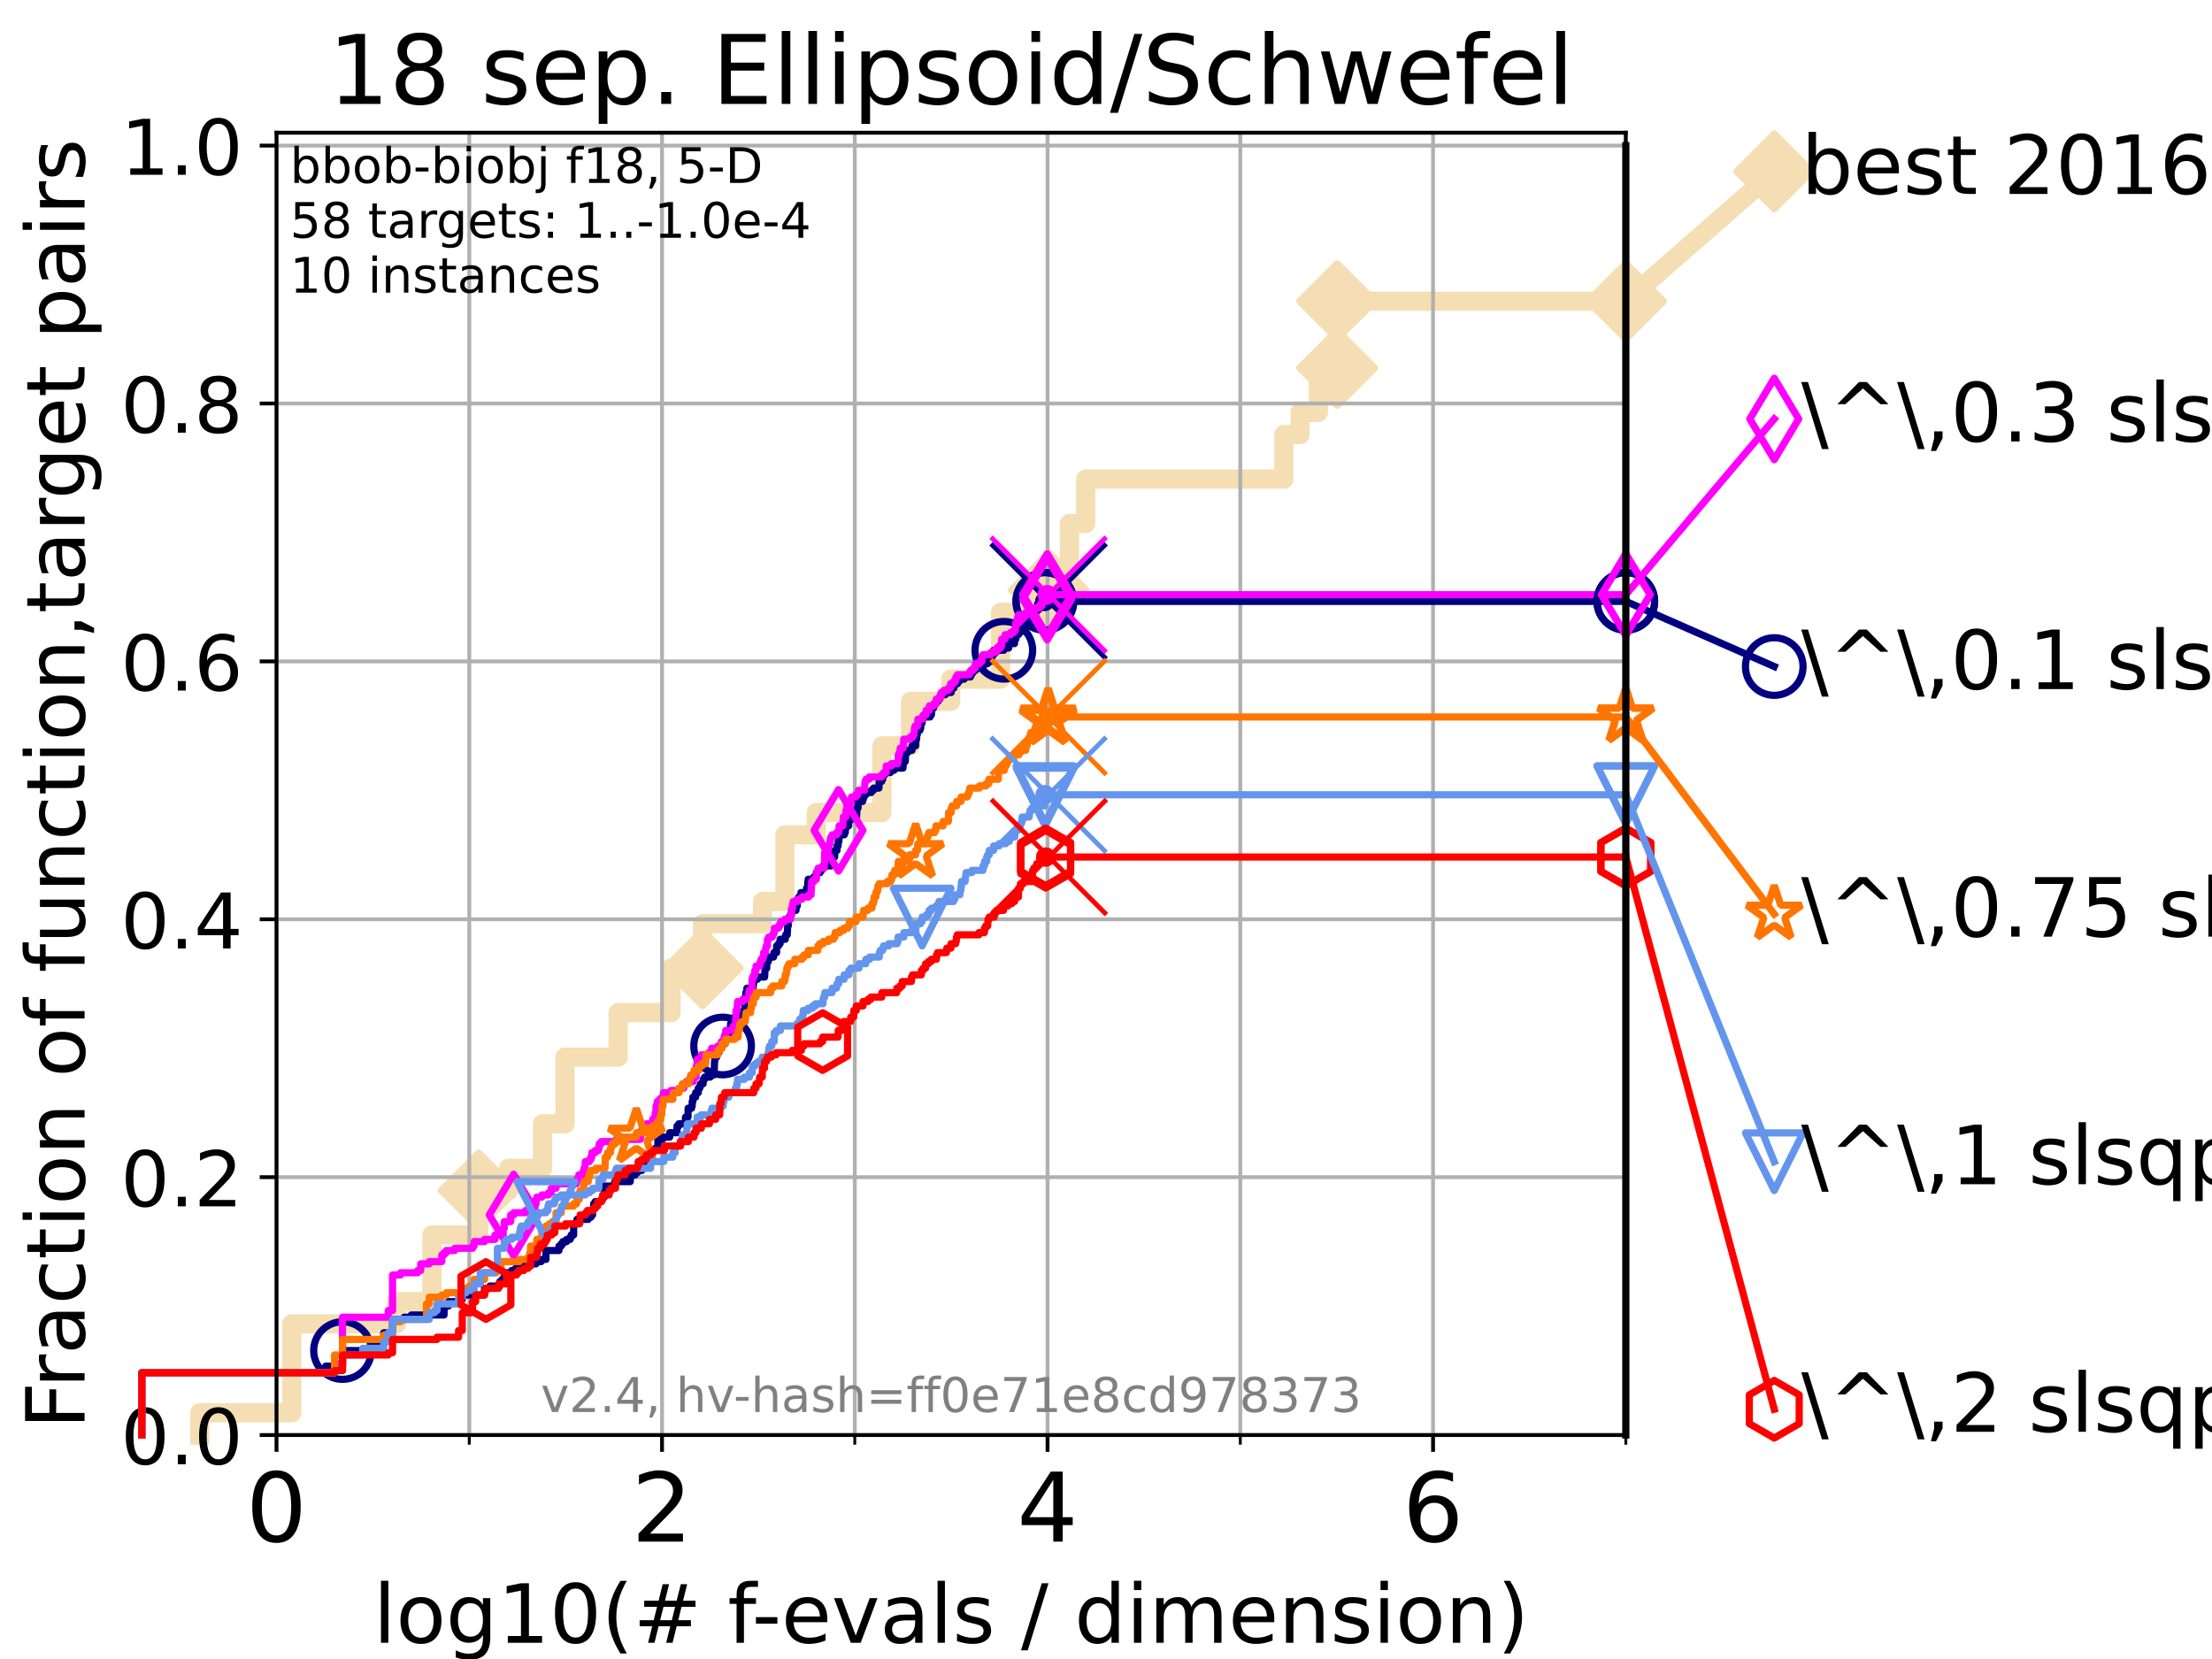 <?xml version="1.0" encoding="utf-8" standalone="no"?>
<!DOCTYPE svg PUBLIC "-//W3C//DTD SVG 1.1//EN"
  "http://www.w3.org/Graphics/SVG/1.1/DTD/svg11.dtd">
<!-- Created with matplotlib (https://matplotlib.org/) -->
<svg height="345.6pt" version="1.1" viewBox="0 0 460.8 345.6" width="460.8pt" xmlns="http://www.w3.org/2000/svg" xmlns:xlink="http://www.w3.org/1999/xlink">
 <defs>
  <style type="text/css">*{stroke-linecap:butt;stroke-linejoin:round;}</style>
 </defs>
 <g id="figure_1">
  <g id="patch_1">
   <path d="M 0 345.6 
L 460.8 345.6 
L 460.8 0 
L 0 0 
z
" style="fill:#ffffff;"/>
  </g>
  <g id="axes_1">
   <g id="patch_2">
    <path d="M 57.6 298.944 
L 338.688 298.944 
L 338.688 27.648 
L 57.6 27.648 
z
" style="fill:#ffffff;"/>
   </g>
   <g id="line2d_1">
    <path d="M 41.621 298.944 
L 41.621 294.313 
L 60.78 294.313 
L 60.78 275.788 
L 82.627 275.788 
L 82.627 271.157 
L 89.973 271.157 
L 89.973 257.263 
L 99.732 257.263 
L 99.732 248.001 
L 105.952 248.001 
L 105.952 243.37 
L 113.023 243.37 
L 113.023 234.107 
L 117.71 234.107 
L 117.71 220.214 
L 128.768 220.214 
L 128.768 210.951 
L 139.794 210.951 
L 139.794 201.689 
L 146.367 201.689 
L 146.367 192.426 
L 158.858 192.426 
L 158.858 187.795 
L 163.51 187.795 
L 163.51 173.901 
L 170.042 173.901 
L 170.042 169.27 
L 183.713 169.27 
L 183.713 155.377 
L 189.691 155.377 
L 189.691 146.114 
L 198.054 146.114 
L 198.054 141.483 
L 208.433 141.483 
L 208.433 127.589 
L 218.499 127.589 
L 218.499 122.958 
L 222.782 122.958 
L 222.782 109.065 
L 226.167 109.065 
L 226.167 99.802 
L 267.454 99.802 
L 267.454 90.54 
L 270.82 90.54 
L 270.82 85.909 
L 274.642 85.909 
L 274.642 76.646 
L 278.566 76.646 
L 278.566 62.753 
L 338.688 62.753 
" style="fill:none;stroke:#f5deb3;stroke-linecap:square;stroke-width:4;"/>
   </g>
   <g id="line2d_2">
    <defs>
     <path d="M 0 7.778 
L 7.778 0 
L 0 -7.778 
L -7.778 0 
z
" id="mc72b48efce" style="stroke:#f5deb3;stroke-linejoin:miter;stroke-width:1.5;"/>
    </defs>
    <g>
     <use style="fill:#f5deb3;stroke:#f5deb3;stroke-linejoin:miter;stroke-width:1.5;" x="99.732" xlink:href="#mc72b48efce" y="248.001"/>
     <use style="fill:#f5deb3;stroke:#f5deb3;stroke-linejoin:miter;stroke-width:1.5;" x="146.367" xlink:href="#mc72b48efce" y="201.689"/>
     <use style="fill:#f5deb3;stroke:#f5deb3;stroke-linejoin:miter;stroke-width:1.5;" x="218.499" xlink:href="#mc72b48efce" y="122.958"/>
     <use style="fill:#f5deb3;stroke:#f5deb3;stroke-linejoin:miter;stroke-width:1.5;" x="278.566" xlink:href="#mc72b48efce" y="76.646"/>
     <use style="fill:#f5deb3;stroke:#f5deb3;stroke-linejoin:miter;stroke-width:1.5;" x="278.566" xlink:href="#mc72b48efce" y="62.753"/>
     <use style="fill:#f5deb3;stroke:#f5deb3;stroke-linejoin:miter;stroke-width:1.5;" x="338.688" xlink:href="#mc72b48efce" y="62.753"/>
    </g>
   </g>
   <g id="line2d_3">
    <path style="fill:none;stroke:#f5deb3;stroke-linecap:square;stroke-width:4;"/>
    <g/>
   </g>
   <g id="line2d_4">
    <path d="M 338.688 62.753 
L 369.608 35.706 
" style="fill:none;stroke:#f5deb3;stroke-linecap:square;stroke-width:4;"/>
    <g>
     <use style="fill:#f5deb3;stroke:#f5deb3;stroke-linejoin:miter;stroke-width:1.5;" x="338.688" xlink:href="#mc72b48efce" y="62.753"/>
     <use style="fill:#f5deb3;stroke:#f5deb3;stroke-linejoin:miter;stroke-width:1.5;" x="369.608" xlink:href="#mc72b48efce" y="35.706"/>
    </g>
   </g>
   <g id="matplotlib.axis_1">
    <g id="xtick_1">
     <g id="line2d_5">
      <path clip-path="url(#p59f1e46ae6)" d="M 57.6 298.944 
L 57.6 27.648 
" style="fill:none;stroke:#b0b0b0;stroke-linecap:square;stroke-width:0.8;"/>
     </g>
     <g id="line2d_6">
      <defs>
       <path d="M 0 0 
L 0 3.5 
" id="mcf73930556" style="stroke:#000000;stroke-width:0.8;"/>
      </defs>
      <g>
       <use style="stroke:#000000;stroke-width:0.8;" x="57.6" xlink:href="#mcf73930556" y="298.944"/>
      </g>
     </g>
     <g id="text_1">
      <!-- 0 -->
      <g transform="translate(51.237 321.141)scale(0.2 -0.2)">
       <defs>
        <path d="M 31.781 66.406 
Q 24.172 66.406 20.328 58.906 
Q 16.5 51.422 16.5 36.375 
Q 16.5 21.391 20.328 13.891 
Q 24.172 6.391 31.781 6.391 
Q 39.453 6.391 43.281 13.891 
Q 47.125 21.391 47.125 36.375 
Q 47.125 51.422 43.281 58.906 
Q 39.453 66.406 31.781 66.406 
z
M 31.781 74.219 
Q 44.047 74.219 50.516 64.516 
Q 56.984 54.828 56.984 36.375 
Q 56.984 17.969 50.516 8.266 
Q 44.047 -1.422 31.781 -1.422 
Q 19.531 -1.422 13.062 8.266 
Q 6.594 17.969 6.594 36.375 
Q 6.594 54.828 13.062 64.516 
Q 19.531 74.219 31.781 74.219 
z
" id="DejaVuSans-48"/>
       </defs>
       <use xlink:href="#DejaVuSans-48"/>
      </g>
     </g>
    </g>
    <g id="xtick_2">
     <g id="line2d_7">
      <path clip-path="url(#p59f1e46ae6)" d="M 137.911 298.944 
L 137.911 27.648 
" style="fill:none;stroke:#b0b0b0;stroke-linecap:square;stroke-width:0.8;"/>
     </g>
     <g id="line2d_8">
      <g>
       <use style="stroke:#000000;stroke-width:0.8;" x="137.911" xlink:href="#mcf73930556" y="298.944"/>
      </g>
     </g>
     <g id="text_2">
      <!-- 2 -->
      <g transform="translate(131.548 321.141)scale(0.2 -0.2)">
       <defs>
        <path d="M 19.188 8.297 
L 53.609 8.297 
L 53.609 0 
L 7.328 0 
L 7.328 8.297 
Q 12.938 14.109 22.625 23.891 
Q 32.328 33.688 34.812 36.531 
Q 39.547 41.844 41.422 45.531 
Q 43.312 49.219 43.312 52.781 
Q 43.312 58.594 39.234 62.25 
Q 35.156 65.922 28.609 65.922 
Q 23.969 65.922 18.812 64.312 
Q 13.672 62.703 7.812 59.422 
L 7.812 69.391 
Q 13.766 71.781 18.938 73 
Q 24.125 74.219 28.422 74.219 
Q 39.75 74.219 46.484 68.547 
Q 53.219 62.891 53.219 53.422 
Q 53.219 48.922 51.531 44.891 
Q 49.859 40.875 45.406 35.406 
Q 44.188 33.984 37.641 27.219 
Q 31.109 20.453 19.188 8.297 
z
" id="DejaVuSans-50"/>
       </defs>
       <use xlink:href="#DejaVuSans-50"/>
      </g>
     </g>
    </g>
    <g id="xtick_3">
     <g id="line2d_9">
      <path clip-path="url(#p59f1e46ae6)" d="M 218.222 298.944 
L 218.222 27.648 
" style="fill:none;stroke:#b0b0b0;stroke-linecap:square;stroke-width:0.8;"/>
     </g>
     <g id="line2d_10">
      <g>
       <use style="stroke:#000000;stroke-width:0.8;" x="218.222" xlink:href="#mcf73930556" y="298.944"/>
      </g>
     </g>
     <g id="text_3">
      <!-- 4 -->
      <g transform="translate(211.859 321.141)scale(0.2 -0.2)">
       <defs>
        <path d="M 37.797 64.312 
L 12.891 25.391 
L 37.797 25.391 
z
M 35.203 72.906 
L 47.609 72.906 
L 47.609 25.391 
L 58.016 25.391 
L 58.016 17.188 
L 47.609 17.188 
L 47.609 0 
L 37.797 0 
L 37.797 17.188 
L 4.891 17.188 
L 4.891 26.703 
z
" id="DejaVuSans-52"/>
       </defs>
       <use xlink:href="#DejaVuSans-52"/>
      </g>
     </g>
    </g>
    <g id="xtick_4">
     <g id="line2d_11">
      <path clip-path="url(#p59f1e46ae6)" d="M 298.533 298.944 
L 298.533 27.648 
" style="fill:none;stroke:#b0b0b0;stroke-linecap:square;stroke-width:0.8;"/>
     </g>
     <g id="line2d_12">
      <g>
       <use style="stroke:#000000;stroke-width:0.8;" x="298.533" xlink:href="#mcf73930556" y="298.944"/>
      </g>
     </g>
     <g id="text_4">
      <!-- 6 -->
      <g transform="translate(292.17 321.141)scale(0.2 -0.2)">
       <defs>
        <path d="M 33.016 40.375 
Q 26.375 40.375 22.484 35.828 
Q 18.609 31.297 18.609 23.391 
Q 18.609 15.531 22.484 10.953 
Q 26.375 6.391 33.016 6.391 
Q 39.656 6.391 43.531 10.953 
Q 47.406 15.531 47.406 23.391 
Q 47.406 31.297 43.531 35.828 
Q 39.656 40.375 33.016 40.375 
z
M 52.594 71.297 
L 52.594 62.312 
Q 48.875 64.062 45.094 64.984 
Q 41.312 65.922 37.594 65.922 
Q 27.828 65.922 22.672 59.328 
Q 17.531 52.734 16.797 39.406 
Q 19.672 43.656 24.016 45.922 
Q 28.375 48.188 33.594 48.188 
Q 44.578 48.188 50.953 41.516 
Q 57.328 34.859 57.328 23.391 
Q 57.328 12.156 50.688 5.359 
Q 44.047 -1.422 33.016 -1.422 
Q 20.359 -1.422 13.672 8.266 
Q 6.984 17.969 6.984 36.375 
Q 6.984 53.656 15.188 63.938 
Q 23.391 74.219 37.203 74.219 
Q 40.922 74.219 44.703 73.484 
Q 48.484 72.75 52.594 71.297 
z
" id="DejaVuSans-54"/>
       </defs>
       <use xlink:href="#DejaVuSans-54"/>
      </g>
     </g>
    </g>
    <g id="xtick_5">
     <g id="line2d_13">
      <path clip-path="url(#p59f1e46ae6)" d="M 97.755 298.944 
L 97.755 27.648 
" style="fill:none;stroke:#b0b0b0;stroke-linecap:square;stroke-width:0.8;"/>
     </g>
     <g id="line2d_14">
      <defs>
       <path d="M 0 0 
L 0 2 
" id="m45acf6e07c" style="stroke:#000000;stroke-width:0.6;"/>
      </defs>
      <g>
       <use style="stroke:#000000;stroke-width:0.6;" x="97.755" xlink:href="#m45acf6e07c" y="298.944"/>
      </g>
     </g>
    </g>
    <g id="xtick_6">
     <g id="line2d_15">
      <path clip-path="url(#p59f1e46ae6)" d="M 178.066 298.944 
L 178.066 27.648 
" style="fill:none;stroke:#b0b0b0;stroke-linecap:square;stroke-width:0.8;"/>
     </g>
     <g id="line2d_16">
      <g>
       <use style="stroke:#000000;stroke-width:0.6;" x="178.066" xlink:href="#m45acf6e07c" y="298.944"/>
      </g>
     </g>
    </g>
    <g id="xtick_7">
     <g id="line2d_17">
      <path clip-path="url(#p59f1e46ae6)" d="M 258.377 298.944 
L 258.377 27.648 
" style="fill:none;stroke:#b0b0b0;stroke-linecap:square;stroke-width:0.8;"/>
     </g>
     <g id="line2d_18">
      <g>
       <use style="stroke:#000000;stroke-width:0.6;" x="258.377" xlink:href="#m45acf6e07c" y="298.944"/>
      </g>
     </g>
    </g>
    <g id="xtick_8">
     <g id="line2d_19">
      <path clip-path="url(#p59f1e46ae6)" d="M 338.688 298.944 
L 338.688 27.648 
" style="fill:none;stroke:#b0b0b0;stroke-linecap:square;stroke-width:0.8;"/>
     </g>
     <g id="line2d_20">
      <g>
       <use style="stroke:#000000;stroke-width:0.6;" x="338.688" xlink:href="#m45acf6e07c" y="298.944"/>
      </g>
     </g>
    </g>
    <g id="text_5">
     <!-- log10(# f-evals / dimension) -->
     <g transform="translate(77.764 342.218)scale(0.17 -0.17)">
      <defs>
       <path d="M 9.422 75.984 
L 18.406 75.984 
L 18.406 0 
L 9.422 0 
z
" id="DejaVuSans-108"/>
       <path d="M 30.609 48.391 
Q 23.391 48.391 19.188 42.75 
Q 14.984 37.109 14.984 27.297 
Q 14.984 17.484 19.156 11.844 
Q 23.344 6.203 30.609 6.203 
Q 37.797 6.203 41.984 11.859 
Q 46.188 17.531 46.188 27.297 
Q 46.188 37.016 41.984 42.703 
Q 37.797 48.391 30.609 48.391 
z
M 30.609 56 
Q 42.328 56 49.016 48.375 
Q 55.719 40.766 55.719 27.297 
Q 55.719 13.875 49.016 6.219 
Q 42.328 -1.422 30.609 -1.422 
Q 18.844 -1.422 12.172 6.219 
Q 5.516 13.875 5.516 27.297 
Q 5.516 40.766 12.172 48.375 
Q 18.844 56 30.609 56 
z
" id="DejaVuSans-111"/>
       <path d="M 45.406 27.984 
Q 45.406 37.75 41.375 43.109 
Q 37.359 48.484 30.078 48.484 
Q 22.859 48.484 18.828 43.109 
Q 14.797 37.75 14.797 27.984 
Q 14.797 18.266 18.828 12.891 
Q 22.859 7.516 30.078 7.516 
Q 37.359 7.516 41.375 12.891 
Q 45.406 18.266 45.406 27.984 
z
M 54.391 6.781 
Q 54.391 -7.172 48.188 -13.984 
Q 42 -20.797 29.203 -20.797 
Q 24.469 -20.797 20.266 -20.094 
Q 16.062 -19.391 12.109 -17.922 
L 12.109 -9.188 
Q 16.062 -11.328 19.922 -12.344 
Q 23.781 -13.375 27.781 -13.375 
Q 36.625 -13.375 41.016 -8.766 
Q 45.406 -4.156 45.406 5.172 
L 45.406 9.625 
Q 42.625 4.781 38.281 2.391 
Q 33.938 0 27.875 0 
Q 17.828 0 11.672 7.656 
Q 5.516 15.328 5.516 27.984 
Q 5.516 40.672 11.672 48.328 
Q 17.828 56 27.875 56 
Q 33.938 56 38.281 53.609 
Q 42.625 51.219 45.406 46.391 
L 45.406 54.688 
L 54.391 54.688 
z
" id="DejaVuSans-103"/>
       <path d="M 12.406 8.297 
L 28.516 8.297 
L 28.516 63.922 
L 10.984 60.406 
L 10.984 69.391 
L 28.422 72.906 
L 38.281 72.906 
L 38.281 8.297 
L 54.391 8.297 
L 54.391 0 
L 12.406 0 
z
" id="DejaVuSans-49"/>
       <path d="M 31 75.875 
Q 24.469 64.656 21.281 53.656 
Q 18.109 42.672 18.109 31.391 
Q 18.109 20.125 21.312 9.062 
Q 24.516 -2 31 -13.188 
L 23.188 -13.188 
Q 15.875 -1.703 12.234 9.375 
Q 8.594 20.453 8.594 31.391 
Q 8.594 42.281 12.203 53.312 
Q 15.828 64.359 23.188 75.875 
z
" id="DejaVuSans-40"/>
       <path d="M 51.125 44 
L 36.922 44 
L 32.812 27.688 
L 47.125 27.688 
z
M 43.797 71.781 
L 38.719 51.516 
L 52.984 51.516 
L 58.109 71.781 
L 65.922 71.781 
L 60.891 51.516 
L 76.125 51.516 
L 76.125 44 
L 58.984 44 
L 54.984 27.688 
L 70.516 27.688 
L 70.516 20.219 
L 53.078 20.219 
L 48 0 
L 40.188 0 
L 45.219 20.219 
L 30.906 20.219 
L 25.875 0 
L 18.016 0 
L 23.094 20.219 
L 7.719 20.219 
L 7.719 27.688 
L 24.906 27.688 
L 29 44 
L 13.281 44 
L 13.281 51.516 
L 30.906 51.516 
L 35.891 71.781 
z
" id="DejaVuSans-35"/>
       <path id="DejaVuSans-32"/>
       <path d="M 37.109 75.984 
L 37.109 68.5 
L 28.516 68.5 
Q 23.688 68.5 21.797 66.547 
Q 19.922 64.594 19.922 59.516 
L 19.922 54.688 
L 34.719 54.688 
L 34.719 47.703 
L 19.922 47.703 
L 19.922 0 
L 10.891 0 
L 10.891 47.703 
L 2.297 47.703 
L 2.297 54.688 
L 10.891 54.688 
L 10.891 58.5 
Q 10.891 67.625 15.141 71.797 
Q 19.391 75.984 28.609 75.984 
z
" id="DejaVuSans-102"/>
       <path d="M 4.891 31.391 
L 31.203 31.391 
L 31.203 23.391 
L 4.891 23.391 
z
" id="DejaVuSans-45"/>
       <path d="M 56.203 29.594 
L 56.203 25.203 
L 14.891 25.203 
Q 15.484 15.922 20.484 11.062 
Q 25.484 6.203 34.422 6.203 
Q 39.594 6.203 44.453 7.469 
Q 49.312 8.734 54.109 11.281 
L 54.109 2.781 
Q 49.266 0.734 44.188 -0.344 
Q 39.109 -1.422 33.891 -1.422 
Q 20.797 -1.422 13.156 6.188 
Q 5.516 13.812 5.516 26.812 
Q 5.516 40.234 12.766 48.109 
Q 20.016 56 32.328 56 
Q 43.359 56 49.781 48.891 
Q 56.203 41.797 56.203 29.594 
z
M 47.219 32.234 
Q 47.125 39.594 43.094 43.984 
Q 39.062 48.391 32.422 48.391 
Q 24.906 48.391 20.391 44.141 
Q 15.875 39.891 15.188 32.172 
z
" id="DejaVuSans-101"/>
       <path d="M 2.984 54.688 
L 12.5 54.688 
L 29.594 8.797 
L 46.688 54.688 
L 56.203 54.688 
L 35.688 0 
L 23.484 0 
z
" id="DejaVuSans-118"/>
       <path d="M 34.281 27.484 
Q 23.391 27.484 19.188 25 
Q 14.984 22.516 14.984 16.5 
Q 14.984 11.719 18.141 8.906 
Q 21.297 6.109 26.703 6.109 
Q 34.188 6.109 38.703 11.406 
Q 43.219 16.703 43.219 25.484 
L 43.219 27.484 
z
M 52.203 31.203 
L 52.203 0 
L 43.219 0 
L 43.219 8.297 
Q 40.141 3.328 35.547 0.953 
Q 30.953 -1.422 24.312 -1.422 
Q 15.922 -1.422 10.953 3.297 
Q 6 8.016 6 15.922 
Q 6 25.141 12.172 29.828 
Q 18.359 34.516 30.609 34.516 
L 43.219 34.516 
L 43.219 35.406 
Q 43.219 41.609 39.141 45 
Q 35.062 48.391 27.688 48.391 
Q 23 48.391 18.547 47.266 
Q 14.109 46.141 10.016 43.891 
L 10.016 52.203 
Q 14.938 54.109 19.578 55.047 
Q 24.219 56 28.609 56 
Q 40.484 56 46.344 49.844 
Q 52.203 43.703 52.203 31.203 
z
" id="DejaVuSans-97"/>
       <path d="M 44.281 53.078 
L 44.281 44.578 
Q 40.484 46.531 36.375 47.5 
Q 32.281 48.484 27.875 48.484 
Q 21.188 48.484 17.844 46.438 
Q 14.5 44.391 14.5 40.281 
Q 14.5 37.156 16.891 35.375 
Q 19.281 33.594 26.516 31.984 
L 29.594 31.297 
Q 39.156 29.25 43.188 25.516 
Q 47.219 21.781 47.219 15.094 
Q 47.219 7.469 41.188 3.016 
Q 35.156 -1.422 24.609 -1.422 
Q 20.219 -1.422 15.453 -0.562 
Q 10.688 0.297 5.422 2 
L 5.422 11.281 
Q 10.406 8.688 15.234 7.391 
Q 20.062 6.109 24.812 6.109 
Q 31.156 6.109 34.562 8.281 
Q 37.984 10.453 37.984 14.406 
Q 37.984 18.062 35.516 20.016 
Q 33.062 21.969 24.703 23.781 
L 21.578 24.516 
Q 13.234 26.266 9.516 29.906 
Q 5.812 33.547 5.812 39.891 
Q 5.812 47.609 11.281 51.797 
Q 16.75 56 26.812 56 
Q 31.781 56 36.172 55.266 
Q 40.578 54.547 44.281 53.078 
z
" id="DejaVuSans-115"/>
       <path d="M 25.391 72.906 
L 33.688 72.906 
L 8.297 -9.281 
L 0 -9.281 
z
" id="DejaVuSans-47"/>
       <path d="M 45.406 46.391 
L 45.406 75.984 
L 54.391 75.984 
L 54.391 0 
L 45.406 0 
L 45.406 8.203 
Q 42.578 3.328 38.25 0.953 
Q 33.938 -1.422 27.875 -1.422 
Q 17.969 -1.422 11.734 6.484 
Q 5.516 14.406 5.516 27.297 
Q 5.516 40.188 11.734 48.094 
Q 17.969 56 27.875 56 
Q 33.938 56 38.25 53.625 
Q 42.578 51.266 45.406 46.391 
z
M 14.797 27.297 
Q 14.797 17.391 18.875 11.75 
Q 22.953 6.109 30.078 6.109 
Q 37.203 6.109 41.297 11.75 
Q 45.406 17.391 45.406 27.297 
Q 45.406 37.203 41.297 42.844 
Q 37.203 48.484 30.078 48.484 
Q 22.953 48.484 18.875 42.844 
Q 14.797 37.203 14.797 27.297 
z
" id="DejaVuSans-100"/>
       <path d="M 9.422 54.688 
L 18.406 54.688 
L 18.406 0 
L 9.422 0 
z
M 9.422 75.984 
L 18.406 75.984 
L 18.406 64.594 
L 9.422 64.594 
z
" id="DejaVuSans-105"/>
       <path d="M 52 44.188 
Q 55.375 50.25 60.062 53.125 
Q 64.75 56 71.094 56 
Q 79.641 56 84.281 50.016 
Q 88.922 44.047 88.922 33.016 
L 88.922 0 
L 79.891 0 
L 79.891 32.719 
Q 79.891 40.578 77.094 44.375 
Q 74.312 48.188 68.609 48.188 
Q 61.625 48.188 57.562 43.547 
Q 53.516 38.922 53.516 30.906 
L 53.516 0 
L 44.484 0 
L 44.484 32.719 
Q 44.484 40.625 41.703 44.406 
Q 38.922 48.188 33.109 48.188 
Q 26.219 48.188 22.156 43.531 
Q 18.109 38.875 18.109 30.906 
L 18.109 0 
L 9.078 0 
L 9.078 54.688 
L 18.109 54.688 
L 18.109 46.188 
Q 21.188 51.219 25.484 53.609 
Q 29.781 56 35.688 56 
Q 41.656 56 45.828 52.969 
Q 50 49.953 52 44.188 
z
" id="DejaVuSans-109"/>
       <path d="M 54.891 33.016 
L 54.891 0 
L 45.906 0 
L 45.906 32.719 
Q 45.906 40.484 42.875 44.328 
Q 39.844 48.188 33.797 48.188 
Q 26.516 48.188 22.312 43.547 
Q 18.109 38.922 18.109 30.906 
L 18.109 0 
L 9.078 0 
L 9.078 54.688 
L 18.109 54.688 
L 18.109 46.188 
Q 21.344 51.125 25.703 53.562 
Q 30.078 56 35.797 56 
Q 45.219 56 50.047 50.172 
Q 54.891 44.344 54.891 33.016 
z
" id="DejaVuSans-110"/>
       <path d="M 8.016 75.875 
L 15.828 75.875 
Q 23.141 64.359 26.781 53.312 
Q 30.422 42.281 30.422 31.391 
Q 30.422 20.453 26.781 9.375 
Q 23.141 -1.703 15.828 -13.188 
L 8.016 -13.188 
Q 14.5 -2 17.703 9.062 
Q 20.906 20.125 20.906 31.391 
Q 20.906 42.672 17.703 53.656 
Q 14.5 64.656 8.016 75.875 
z
" id="DejaVuSans-41"/>
      </defs>
      <use xlink:href="#DejaVuSans-108"/>
      <use x="27.783" xlink:href="#DejaVuSans-111"/>
      <use x="88.965" xlink:href="#DejaVuSans-103"/>
      <use x="152.441" xlink:href="#DejaVuSans-49"/>
      <use x="216.064" xlink:href="#DejaVuSans-48"/>
      <use x="279.688" xlink:href="#DejaVuSans-40"/>
      <use x="318.701" xlink:href="#DejaVuSans-35"/>
      <use x="402.49" xlink:href="#DejaVuSans-32"/>
      <use x="434.277" xlink:href="#DejaVuSans-102"/>
      <use x="463.982" xlink:href="#DejaVuSans-45"/>
      <use x="500.066" xlink:href="#DejaVuSans-101"/>
      <use x="561.59" xlink:href="#DejaVuSans-118"/>
      <use x="620.77" xlink:href="#DejaVuSans-97"/>
      <use x="682.049" xlink:href="#DejaVuSans-108"/>
      <use x="709.832" xlink:href="#DejaVuSans-115"/>
      <use x="761.932" xlink:href="#DejaVuSans-32"/>
      <use x="793.719" xlink:href="#DejaVuSans-47"/>
      <use x="827.41" xlink:href="#DejaVuSans-32"/>
      <use x="859.197" xlink:href="#DejaVuSans-100"/>
      <use x="922.674" xlink:href="#DejaVuSans-105"/>
      <use x="950.457" xlink:href="#DejaVuSans-109"/>
      <use x="1047.869" xlink:href="#DejaVuSans-101"/>
      <use x="1109.393" xlink:href="#DejaVuSans-110"/>
      <use x="1172.771" xlink:href="#DejaVuSans-115"/>
      <use x="1224.871" xlink:href="#DejaVuSans-105"/>
      <use x="1252.654" xlink:href="#DejaVuSans-111"/>
      <use x="1313.836" xlink:href="#DejaVuSans-110"/>
      <use x="1377.215" xlink:href="#DejaVuSans-41"/>
     </g>
    </g>
   </g>
   <g id="matplotlib.axis_2">
    <g id="ytick_1">
     <g id="line2d_21">
      <path clip-path="url(#p59f1e46ae6)" d="M 57.6 298.944 
L 338.688 298.944 
" style="fill:none;stroke:#b0b0b0;stroke-linecap:square;stroke-width:0.8;"/>
     </g>
     <g id="line2d_22">
      <defs>
       <path d="M 0 0 
L -3.5 0 
" id="mba13fb920f" style="stroke:#000000;stroke-width:0.8;"/>
      </defs>
      <g>
       <use style="stroke:#000000;stroke-width:0.8;" x="57.6" xlink:href="#mba13fb920f" y="298.944"/>
      </g>
     </g>
     <g id="text_6">
      <!-- 0.0 -->
      <g transform="translate(25.155 305.023)scale(0.16 -0.16)">
       <defs>
        <path d="M 10.688 12.406 
L 21 12.406 
L 21 0 
L 10.688 0 
z
" id="DejaVuSans-46"/>
       </defs>
       <use xlink:href="#DejaVuSans-48"/>
       <use x="63.623" xlink:href="#DejaVuSans-46"/>
       <use x="95.41" xlink:href="#DejaVuSans-48"/>
      </g>
     </g>
    </g>
    <g id="ytick_2">
     <g id="line2d_23">
      <path clip-path="url(#p59f1e46ae6)" d="M 57.6 245.222 
L 338.688 245.222 
" style="fill:none;stroke:#b0b0b0;stroke-linecap:square;stroke-width:0.8;"/>
     </g>
     <g id="line2d_24">
      <g>
       <use style="stroke:#000000;stroke-width:0.8;" x="57.6" xlink:href="#mba13fb920f" y="245.222"/>
      </g>
     </g>
     <g id="text_7">
      <!-- 0.2 -->
      <g transform="translate(25.155 251.301)scale(0.16 -0.16)">
       <use xlink:href="#DejaVuSans-48"/>
       <use x="63.623" xlink:href="#DejaVuSans-46"/>
       <use x="95.41" xlink:href="#DejaVuSans-50"/>
      </g>
     </g>
    </g>
    <g id="ytick_3">
     <g id="line2d_25">
      <path clip-path="url(#p59f1e46ae6)" d="M 57.6 191.5 
L 338.688 191.5 
" style="fill:none;stroke:#b0b0b0;stroke-linecap:square;stroke-width:0.8;"/>
     </g>
     <g id="line2d_26">
      <g>
       <use style="stroke:#000000;stroke-width:0.8;" x="57.6" xlink:href="#mba13fb920f" y="191.5"/>
      </g>
     </g>
     <g id="text_8">
      <!-- 0.4 -->
      <g transform="translate(25.155 197.579)scale(0.16 -0.16)">
       <use xlink:href="#DejaVuSans-48"/>
       <use x="63.623" xlink:href="#DejaVuSans-46"/>
       <use x="95.41" xlink:href="#DejaVuSans-52"/>
      </g>
     </g>
    </g>
    <g id="ytick_4">
     <g id="line2d_27">
      <path clip-path="url(#p59f1e46ae6)" d="M 57.6 137.778 
L 338.688 137.778 
" style="fill:none;stroke:#b0b0b0;stroke-linecap:square;stroke-width:0.8;"/>
     </g>
     <g id="line2d_28">
      <g>
       <use style="stroke:#000000;stroke-width:0.8;" x="57.6" xlink:href="#mba13fb920f" y="137.778"/>
      </g>
     </g>
     <g id="text_9">
      <!-- 0.6 -->
      <g transform="translate(25.155 143.857)scale(0.16 -0.16)">
       <use xlink:href="#DejaVuSans-48"/>
       <use x="63.623" xlink:href="#DejaVuSans-46"/>
       <use x="95.41" xlink:href="#DejaVuSans-54"/>
      </g>
     </g>
    </g>
    <g id="ytick_5">
     <g id="line2d_29">
      <path clip-path="url(#p59f1e46ae6)" d="M 57.6 84.056 
L 338.688 84.056 
" style="fill:none;stroke:#b0b0b0;stroke-linecap:square;stroke-width:0.8;"/>
     </g>
     <g id="line2d_30">
      <g>
       <use style="stroke:#000000;stroke-width:0.8;" x="57.6" xlink:href="#mba13fb920f" y="84.056"/>
      </g>
     </g>
     <g id="text_10">
      <!-- 0.8 -->
      <g transform="translate(25.155 90.135)scale(0.16 -0.16)">
       <defs>
        <path d="M 31.781 34.625 
Q 24.75 34.625 20.719 30.859 
Q 16.703 27.094 16.703 20.516 
Q 16.703 13.922 20.719 10.156 
Q 24.75 6.391 31.781 6.391 
Q 38.812 6.391 42.859 10.172 
Q 46.922 13.969 46.922 20.516 
Q 46.922 27.094 42.891 30.859 
Q 38.875 34.625 31.781 34.625 
z
M 21.922 38.812 
Q 15.578 40.375 12.031 44.719 
Q 8.5 49.078 8.5 55.328 
Q 8.5 64.062 14.719 69.141 
Q 20.953 74.219 31.781 74.219 
Q 42.672 74.219 48.875 69.141 
Q 55.078 64.062 55.078 55.328 
Q 55.078 49.078 51.531 44.719 
Q 48 40.375 41.703 38.812 
Q 48.828 37.156 52.797 32.312 
Q 56.781 27.484 56.781 20.516 
Q 56.781 9.906 50.312 4.234 
Q 43.844 -1.422 31.781 -1.422 
Q 19.734 -1.422 13.25 4.234 
Q 6.781 9.906 6.781 20.516 
Q 6.781 27.484 10.781 32.312 
Q 14.797 37.156 21.922 38.812 
z
M 18.312 54.391 
Q 18.312 48.734 21.844 45.562 
Q 25.391 42.391 31.781 42.391 
Q 38.141 42.391 41.719 45.562 
Q 45.312 48.734 45.312 54.391 
Q 45.312 60.062 41.719 63.234 
Q 38.141 66.406 31.781 66.406 
Q 25.391 66.406 21.844 63.234 
Q 18.312 60.062 18.312 54.391 
z
" id="DejaVuSans-56"/>
       </defs>
       <use xlink:href="#DejaVuSans-48"/>
       <use x="63.623" xlink:href="#DejaVuSans-46"/>
       <use x="95.41" xlink:href="#DejaVuSans-56"/>
      </g>
     </g>
    </g>
    <g id="ytick_6">
     <g id="line2d_31">
      <path clip-path="url(#p59f1e46ae6)" d="M 57.6 30.334 
L 338.688 30.334 
" style="fill:none;stroke:#b0b0b0;stroke-linecap:square;stroke-width:0.8;"/>
     </g>
     <g id="line2d_32">
      <g>
       <use style="stroke:#000000;stroke-width:0.8;" x="57.6" xlink:href="#mba13fb920f" y="30.334"/>
      </g>
     </g>
     <g id="text_11">
      <!-- 1.0 -->
      <g transform="translate(25.155 36.413)scale(0.16 -0.16)">
       <use xlink:href="#DejaVuSans-49"/>
       <use x="63.623" xlink:href="#DejaVuSans-46"/>
       <use x="95.41" xlink:href="#DejaVuSans-48"/>
      </g>
     </g>
    </g>
    <g id="text_12">
     <!-- Fraction of function,target pairs -->
     <g transform="translate(17.62 297.681)rotate(-90)scale(0.17 -0.17)">
      <defs>
       <path d="M 9.812 72.906 
L 51.703 72.906 
L 51.703 64.594 
L 19.672 64.594 
L 19.672 43.109 
L 48.578 43.109 
L 48.578 34.812 
L 19.672 34.812 
L 19.672 0 
L 9.812 0 
z
" id="DejaVuSans-70"/>
       <path d="M 41.109 46.297 
Q 39.594 47.172 37.812 47.578 
Q 36.031 48 33.891 48 
Q 26.266 48 22.188 43.047 
Q 18.109 38.094 18.109 28.812 
L 18.109 0 
L 9.078 0 
L 9.078 54.688 
L 18.109 54.688 
L 18.109 46.188 
Q 20.953 51.172 25.484 53.578 
Q 30.031 56 36.531 56 
Q 37.453 56 38.578 55.875 
Q 39.703 55.766 41.062 55.516 
z
" id="DejaVuSans-114"/>
       <path d="M 48.781 52.594 
L 48.781 44.188 
Q 44.969 46.297 41.141 47.344 
Q 37.312 48.391 33.406 48.391 
Q 24.656 48.391 19.812 42.844 
Q 14.984 37.312 14.984 27.297 
Q 14.984 17.281 19.812 11.734 
Q 24.656 6.203 33.406 6.203 
Q 37.312 6.203 41.141 7.25 
Q 44.969 8.297 48.781 10.406 
L 48.781 2.094 
Q 45.016 0.344 40.984 -0.531 
Q 36.969 -1.422 32.422 -1.422 
Q 20.062 -1.422 12.781 6.344 
Q 5.516 14.109 5.516 27.297 
Q 5.516 40.672 12.859 48.328 
Q 20.219 56 33.016 56 
Q 37.156 56 41.109 55.141 
Q 45.062 54.297 48.781 52.594 
z
" id="DejaVuSans-99"/>
       <path d="M 18.312 70.219 
L 18.312 54.688 
L 36.812 54.688 
L 36.812 47.703 
L 18.312 47.703 
L 18.312 18.016 
Q 18.312 11.328 20.141 9.422 
Q 21.969 7.516 27.594 7.516 
L 36.812 7.516 
L 36.812 0 
L 27.594 0 
Q 17.188 0 13.234 3.875 
Q 9.281 7.766 9.281 18.016 
L 9.281 47.703 
L 2.688 47.703 
L 2.688 54.688 
L 9.281 54.688 
L 9.281 70.219 
z
" id="DejaVuSans-116"/>
       <path d="M 8.5 21.578 
L 8.5 54.688 
L 17.484 54.688 
L 17.484 21.922 
Q 17.484 14.156 20.5 10.266 
Q 23.531 6.391 29.594 6.391 
Q 36.859 6.391 41.078 11.031 
Q 45.312 15.672 45.312 23.688 
L 45.312 54.688 
L 54.297 54.688 
L 54.297 0 
L 45.312 0 
L 45.312 8.406 
Q 42.047 3.422 37.719 1 
Q 33.406 -1.422 27.688 -1.422 
Q 18.266 -1.422 13.375 4.438 
Q 8.5 10.297 8.5 21.578 
z
M 31.109 56 
z
" id="DejaVuSans-117"/>
       <path d="M 11.719 12.406 
L 22.016 12.406 
L 22.016 4 
L 14.016 -11.625 
L 7.719 -11.625 
L 11.719 4 
z
" id="DejaVuSans-44"/>
       <path d="M 18.109 8.203 
L 18.109 -20.797 
L 9.078 -20.797 
L 9.078 54.688 
L 18.109 54.688 
L 18.109 46.391 
Q 20.953 51.266 25.266 53.625 
Q 29.594 56 35.594 56 
Q 45.562 56 51.781 48.094 
Q 58.016 40.188 58.016 27.297 
Q 58.016 14.406 51.781 6.484 
Q 45.562 -1.422 35.594 -1.422 
Q 29.594 -1.422 25.266 0.953 
Q 20.953 3.328 18.109 8.203 
z
M 48.688 27.297 
Q 48.688 37.203 44.609 42.844 
Q 40.531 48.484 33.406 48.484 
Q 26.266 48.484 22.188 42.844 
Q 18.109 37.203 18.109 27.297 
Q 18.109 17.391 22.188 11.75 
Q 26.266 6.109 33.406 6.109 
Q 40.531 6.109 44.609 11.75 
Q 48.688 17.391 48.688 27.297 
z
" id="DejaVuSans-112"/>
      </defs>
      <use xlink:href="#DejaVuSans-70"/>
      <use x="50.27" xlink:href="#DejaVuSans-114"/>
      <use x="91.383" xlink:href="#DejaVuSans-97"/>
      <use x="152.662" xlink:href="#DejaVuSans-99"/>
      <use x="207.643" xlink:href="#DejaVuSans-116"/>
      <use x="246.852" xlink:href="#DejaVuSans-105"/>
      <use x="274.635" xlink:href="#DejaVuSans-111"/>
      <use x="335.816" xlink:href="#DejaVuSans-110"/>
      <use x="399.195" xlink:href="#DejaVuSans-32"/>
      <use x="430.982" xlink:href="#DejaVuSans-111"/>
      <use x="492.164" xlink:href="#DejaVuSans-102"/>
      <use x="527.369" xlink:href="#DejaVuSans-32"/>
      <use x="559.156" xlink:href="#DejaVuSans-102"/>
      <use x="594.361" xlink:href="#DejaVuSans-117"/>
      <use x="657.74" xlink:href="#DejaVuSans-110"/>
      <use x="721.119" xlink:href="#DejaVuSans-99"/>
      <use x="776.1" xlink:href="#DejaVuSans-116"/>
      <use x="815.309" xlink:href="#DejaVuSans-105"/>
      <use x="843.092" xlink:href="#DejaVuSans-111"/>
      <use x="904.273" xlink:href="#DejaVuSans-110"/>
      <use x="967.652" xlink:href="#DejaVuSans-44"/>
      <use x="999.439" xlink:href="#DejaVuSans-116"/>
      <use x="1038.648" xlink:href="#DejaVuSans-97"/>
      <use x="1099.928" xlink:href="#DejaVuSans-114"/>
      <use x="1139.291" xlink:href="#DejaVuSans-103"/>
      <use x="1202.768" xlink:href="#DejaVuSans-101"/>
      <use x="1264.291" xlink:href="#DejaVuSans-116"/>
      <use x="1303.5" xlink:href="#DejaVuSans-32"/>
      <use x="1335.287" xlink:href="#DejaVuSans-112"/>
      <use x="1398.764" xlink:href="#DejaVuSans-97"/>
      <use x="1460.043" xlink:href="#DejaVuSans-105"/>
      <use x="1487.826" xlink:href="#DejaVuSans-114"/>
      <use x="1528.939" xlink:href="#DejaVuSans-115"/>
     </g>
    </g>
   </g>
   <g id="line2d_33">
    <defs>
     <path d="M 0 1.5 
C 0.398 1.5 0.779 1.342 1.061 1.061 
C 1.342 0.779 1.5 0.398 1.5 0 
C 1.5 -0.398 1.342 -0.779 1.061 -1.061 
C 0.779 -1.342 0.398 -1.5 0 -1.5 
C -0.398 -1.5 -0.779 -1.342 -1.061 -1.061 
C -1.342 -0.779 -1.5 -0.398 -1.5 0 
C -1.5 0.398 -1.342 0.779 -1.061 1.061 
C -0.779 1.342 -0.398 1.5 0 1.5 
z
" id="m310abf93eb" style="stroke:#f5deb3;"/>
    </defs>
    <g>
     <use style="fill:#f5deb3;stroke:#f5deb3;" x="278.566" xlink:href="#m310abf93eb" y="62.753"/>
     <use style="fill:#f5deb3;stroke:#f5deb3;" x="278.566" xlink:href="#m310abf93eb" y="62.753"/>
    </g>
   </g>
   <g id="line2d_34">
    <defs>
     <path d="M 0 1.5 
C 0.398 1.5 0.779 1.342 1.061 1.061 
C 1.342 0.779 1.5 0.398 1.5 0 
C 1.5 -0.398 1.342 -0.779 1.061 -1.061 
C 0.779 -1.342 0.398 -1.5 0 -1.5 
C -0.398 -1.5 -0.779 -1.342 -1.061 -1.061 
C -1.342 -0.779 -1.5 -0.398 -1.5 0 
C -1.5 0.398 -1.342 0.779 -1.061 1.061 
C -0.779 1.342 -0.398 1.5 0 1.5 
z
" id="me42c6f43b3" style="stroke:#000080;"/>
    </defs>
    <g>
     <use style="fill:#000080;stroke:#000080;" x="217.663" xlink:href="#me42c6f43b3" y="125.274"/>
     <use style="fill:#000080;stroke:#000080;" x="217.663" xlink:href="#me42c6f43b3" y="125.274"/>
    </g>
   </g>
   <g id="line2d_35">
    <path d="M 29.533 298.944 
L 29.533 285.977 
L 67.851 285.977 
L 67.851 284.587 
L 71.35 284.587 
L 71.35 281.345 
L 77.885 281.345 
L 77.885 279.493 
L 79.939 279.493 
L 79.939 277.64 
L 81.776 277.64 
L 81.776 274.862 
L 84.213 274.862 
L 84.213 274.399 
L 85.667 274.399 
L 85.667 273.935 
L 92.504 273.935 
L 92.504 272.083 
L 93.422 272.083 
L 93.422 271.157 
L 95.918 271.157 
L 95.918 270.694 
L 96.301 270.694 
L 96.301 269.767 
L 100.935 269.767 
L 100.935 268.378 
L 102.06 268.378 
L 102.06 267.915 
L 104.115 267.915 
L 104.115 266.989 
L 104.592 266.989 
L 104.592 266.526 
L 105.057 266.526 
L 105.057 265.136 
L 106.594 265.136 
L 106.594 264.673 
L 107.415 264.673 
L 107.415 264.21 
L 108.006 264.21 
L 108.006 263.747 
L 109.312 263.747 
L 109.312 263.284 
L 111.663 263.284 
L 111.663 262.821 
L 112.73 262.821 
L 112.73 262.357 
L 113.735 262.357 
L 113.735 260.505 
L 116.443 260.505 
L 116.443 259.579 
L 116.914 259.579 
L 116.914 259.116 
L 117.26 259.116 
L 117.26 258.653 
L 118.04 258.653 
L 118.04 258.189 
L 118.787 258.189 
L 118.787 257.726 
L 118.994 257.726 
L 118.994 257.263 
L 119.503 257.263 
L 119.503 254.948 
L 120.191 254.948 
L 120.191 254.021 
L 122.531 254.021 
L 122.531 253.558 
L 123.111 253.558 
L 123.111 253.095 
L 123.434 253.095 
L 123.434 252.169 
L 123.594 252.169 
L 123.673 250.779 
L 123.985 250.779 
L 123.985 250.316 
L 125.256 250.316 
L 125.256 249.853 
L 125.542 249.853 
L 125.542 249.39 
L 125.892 249.39 
L 125.892 247.075 
L 128.047 247.075 
L 128.047 246.148 
L 131.287 246.148 
L 131.389 244.759 
L 132.327 244.759 
L 132.327 244.296 
L 132.754 244.296 
L 132.754 243.833 
L 133.712 243.833 
L 133.712 242.906 
L 133.976 242.906 
L 133.976 242.443 
L 134.787 242.443 
L 134.787 241.98 
L 134.912 241.98 
L 134.912 241.054 
L 135.682 241.054 
L 135.761 239.665 
L 136.532 239.665 
L 136.532 239.201 
L 137.053 239.201 
L 137.053 237.349 
L 138.05 237.349 
L 138.05 236.886 
L 139.509 236.886 
L 139.509 235.96 
L 141.032 235.96 
L 141.032 234.57 
L 141.407 234.57 
L 141.407 234.107 
L 142.726 234.107 
L 142.805 232.718 
L 143.324 232.718 
L 143.35 230.865 
L 144.075 230.865 
L 144.075 230.402 
L 144.197 230.402 
L 144.197 229.476 
L 144.342 229.476 
L 144.342 228.55 
L 144.912 228.55 
L 144.912 227.623 
L 145.463 227.623 
L 145.463 226.697 
L 145.777 226.697 
L 145.777 226.234 
L 145.932 226.234 
L 145.932 225.771 
L 146.474 225.771 
L 146.474 224.845 
L 146.77 224.845 
L 146.77 224.382 
L 147.967 224.382 
L 147.967 223.918 
L 148.771 223.918 
L 148.845 221.14 
L 148.901 221.14 
L 148.901 220.214 
L 149.305 220.214 
L 149.305 219.287 
L 149.753 219.287 
L 149.753 218.361 
L 150.361 218.361 
L 150.361 217.898 
L 150.531 217.898 
L 150.531 217.435 
L 150.999 217.435 
L 151.015 215.582 
L 151.882 215.582 
L 151.882 215.119 
L 152.053 215.119 
L 152.053 214.193 
L 152.192 214.193 
L 152.192 213.267 
L 152.752 213.267 
L 152.752 212.34 
L 152.974 212.34 
L 152.974 211.877 
L 154.841 211.877 
L 154.841 210.951 
L 154.959 210.951 
L 154.959 210.488 
L 155.181 210.488 
L 155.207 207.709 
L 155.361 207.709 
L 155.361 206.783 
L 155.59 206.783 
L 155.59 205.857 
L 156.883 205.857 
L 156.918 204.931 
L 157 204.931 
L 157 204.004 
L 157.787 204.004 
L 157.787 203.541 
L 159.283 203.541 
L 159.385 201.689 
L 159.728 201.689 
L 159.748 200.299 
L 160.064 200.299 
L 160.064 199.836 
L 160.191 199.836 
L 160.191 199.373 
L 161.146 199.373 
L 161.211 198.447 
L 161.779 198.447 
L 161.779 197.057 
L 162.174 197.057 
L 162.174 196.594 
L 162.509 196.594 
L 162.509 195.668 
L 163.59 195.668 
L 163.67 194.742 
L 163.993 194.742 
L 164.087 192.889 
L 164.203 192.889 
L 164.211 191.5 
L 164.38 191.5 
L 164.38 191.037 
L 164.63 191.037 
L 164.63 190.574 
L 164.832 190.574 
L 164.899 189.648 
L 165.817 189.648 
L 165.873 188.721 
L 166.09 188.721 
L 166.117 187.332 
L 166.371 187.332 
L 166.371 186.869 
L 166.849 186.869 
L 166.849 185.943 
L 168.011 185.943 
L 168.011 185.016 
L 168.239 185.016 
L 168.282 183.627 
L 168.367 183.627 
L 168.367 183.164 
L 169.509 183.164 
L 169.509 182.701 
L 170.042 182.701 
L 170.042 181.775 
L 170.846 181.775 
L 170.846 181.311 
L 171.165 181.311 
L 171.165 180.848 
L 171.433 180.848 
L 171.433 180.385 
L 173.096 180.385 
L 173.1 179.459 
L 173.331 179.459 
L 173.331 178.533 
L 173.871 178.533 
L 173.925 177.143 
L 174.379 177.143 
L 174.379 176.217 
L 174.593 176.217 
L 174.593 175.291 
L 174.754 175.291 
L 174.842 173.901 
L 175.888 173.901 
L 175.888 173.438 
L 176.089 173.438 
L 176.124 172.512 
L 176.244 172.512 
L 176.244 172.049 
L 176.782 172.049 
L 176.816 171.123 
L 176.976 171.123 
L 176.976 170.66 
L 177.362 170.66 
L 177.362 170.196 
L 178.446 170.196 
L 178.517 168.344 
L 178.737 168.344 
L 178.8 166.955 
L 179.7 166.955 
L 179.7 166.492 
L 179.845 166.492 
L 179.845 166.028 
L 180.011 166.028 
L 180.011 165.565 
L 180.357 165.565 
L 180.357 165.102 
L 181.497 165.102 
L 181.497 164.639 
L 181.955 164.639 
L 181.955 164.176 
L 183.095 164.176 
L 183.157 162.787 
L 183.681 162.787 
L 183.681 162.323 
L 183.902 162.323 
L 183.999 161.397 
L 184.318 161.397 
L 184.318 160.934 
L 185.469 160.934 
L 185.469 160.471 
L 186.248 160.471 
L 186.248 160.008 
L 188.1 160.008 
L 188.208 158.618 
L 188.59 158.618 
L 188.664 156.766 
L 189.097 156.766 
L 189.097 156.303 
L 189.975 156.303 
L 189.975 155.377 
L 190.747 155.377 
L 190.779 153.987 
L 190.952 153.987 
L 190.952 153.061 
L 191.085 153.061 
L 191.085 152.135 
L 191.646 152.135 
L 191.646 151.672 
L 191.807 151.672 
L 191.807 150.745 
L 192.035 150.745 
L 192.035 150.282 
L 192.148 150.282 
L 192.148 149.356 
L 193.745 149.356 
L 193.745 148.893 
L 194.03 148.893 
L 194.097 147.504 
L 194.48 147.504 
L 194.48 147.04 
L 194.63 147.04 
L 194.63 146.577 
L 194.962 146.577 
L 194.962 146.114 
L 195.4 146.114 
L 195.4 145.651 
L 195.785 145.651 
L 195.785 145.188 
L 195.946 145.188 
L 195.946 144.725 
L 196.919 144.725 
L 196.919 144.262 
L 198.144 144.262 
L 198.144 143.336 
L 198.719 143.336 
L 198.719 142.872 
L 198.858 142.872 
L 198.858 142.409 
L 199.478 142.409 
L 199.478 141.946 
L 199.823 141.946 
L 199.823 141.483 
L 200.869 141.483 
L 200.869 141.02 
L 202.173 141.02 
L 202.173 140.557 
L 202.403 140.557 
L 202.403 140.094 
L 202.721 140.094 
L 202.721 139.631 
L 203.234 139.631 
L 203.234 139.167 
L 204.822 139.167 
L 204.822 138.241 
L 205.768 138.241 
L 205.768 137.778 
L 206.444 137.778 
L 206.444 136.852 
L 206.659 136.852 
L 206.659 136.389 
L 206.791 136.389 
L 206.791 135.926 
L 207.006 135.926 
L 207.006 135.462 
L 209.118 135.462 
L 209.118 134.999 
L 210.127 134.999 
L 210.138 134.073 
L 211.337 134.073 
L 211.337 133.147 
L 211.618 133.147 
L 211.618 132.221 
L 212.141 132.221 
L 212.141 131.757 
L 212.583 131.757 
L 212.583 131.294 
L 212.934 131.294 
L 212.934 130.831 
L 213.712 130.831 
L 213.712 129.905 
L 214.188 129.905 
L 214.188 129.442 
L 214.632 129.442 
L 214.718 127.589 
L 215.294 127.589 
L 215.294 127.126 
L 215.488 127.126 
L 215.488 126.663 
L 216.177 126.663 
L 216.177 125.737 
L 217.663 125.737 
L 217.663 125.274 
L 338.688 125.274 
L 338.688 125.274 
" style="fill:none;stroke:#000080;stroke-linecap:square;stroke-width:1.5;"/>
   </g>
   <g id="line2d_36">
    <defs>
     <path d="M 0 6 
C 1.591 6 3.117 5.368 4.243 4.243 
C 5.368 3.117 6 1.591 6 0 
C 6 -1.591 5.368 -3.117 4.243 -4.243 
C 3.117 -5.368 1.591 -6 0 -6 
C -1.591 -6 -3.117 -5.368 -4.243 -4.243 
C -5.368 -3.117 -6 -1.591 -6 0 
C -6 1.591 -5.368 3.117 -4.243 4.243 
C -3.117 5.368 -1.591 6 0 6 
z
" id="ma86c5f3f05" style="stroke:#000080;stroke-width:1.5;"/>
    </defs>
    <g>
     <use style="fill-opacity:0;stroke:#000080;stroke-width:1.5;" x="71.35" xlink:href="#ma86c5f3f05" y="281.345"/>
     <use style="fill-opacity:0;stroke:#000080;stroke-width:1.5;" x="150.531" xlink:href="#ma86c5f3f05" y="217.898"/>
     <use style="fill-opacity:0;stroke:#000080;stroke-width:1.5;" x="209.118" xlink:href="#ma86c5f3f05" y="135.462"/>
     <use style="fill-opacity:0;stroke:#000080;stroke-width:1.5;" x="217.663" xlink:href="#ma86c5f3f05" y="125.274"/>
     <use style="fill-opacity:0;stroke:#000080;stroke-width:1.5;" x="217.663" xlink:href="#ma86c5f3f05" y="125.274"/>
     <use style="fill-opacity:0;stroke:#000080;stroke-width:1.5;" x="338.688" xlink:href="#ma86c5f3f05" y="125.274"/>
    </g>
   </g>
   <g id="line2d_37">
    <path style="fill:none;stroke:#000080;stroke-linecap:square;stroke-width:1.5;"/>
    <g/>
   </g>
   <g id="line2d_38">
    <path clip-path="url(#p59f1e46ae6)" d="M 218.443 125.274 
" style="fill:none;stroke:#000080;stroke-linecap:square;stroke-width:1.5;"/>
    <defs>
     <path d="M -12 12 
L 12 -12 
M -12 -12 
L 12 12 
" id="m8e74a87b8c" style="stroke:#000080;"/>
    </defs>
    <g clip-path="url(#p59f1e46ae6)">
     <use style="fill:#000080;stroke:#000080;" x="218.443" xlink:href="#m8e74a87b8c" y="125.274"/>
    </g>
   </g>
   <g id="line2d_39">
    <defs>
     <path d="M 0 1.5 
C 0.398 1.5 0.779 1.342 1.061 1.061 
C 1.342 0.779 1.5 0.398 1.5 0 
C 1.5 -0.398 1.342 -0.779 1.061 -1.061 
C 0.779 -1.342 0.398 -1.5 0 -1.5 
C -0.398 -1.5 -0.779 -1.342 -1.061 -1.061 
C -1.342 -0.779 -1.5 -0.398 -1.5 0 
C -1.5 0.398 -1.342 0.779 -1.061 1.061 
C -0.779 1.342 -0.398 1.5 0 1.5 
z
" id="m7601dd3756" style="stroke:#ff00ff;"/>
    </defs>
    <g>
     <use style="fill:#ff00ff;stroke:#ff00ff;" x="218.153" xlink:href="#m7601dd3756" y="123.884"/>
     <use style="fill:#ff00ff;stroke:#ff00ff;" x="218.153" xlink:href="#m7601dd3756" y="123.884"/>
    </g>
   </g>
   <g id="line2d_40">
    <path d="M 29.533 298.944 
L 29.533 285.977 
L 69.688 285.977 
L 69.688 284.124 
L 71.35 284.124 
L 71.35 274.399 
L 80.881 274.399 
L 80.881 273.009 
L 81.776 273.009 
L 81.776 265.599 
L 83.438 265.599 
L 83.438 265.136 
L 87.01 265.136 
L 87.01 264.673 
L 87.644 264.673 
L 87.644 263.284 
L 89.419 263.284 
L 89.419 262.821 
L 92.027 262.821 
L 92.027 261.431 
L 92.504 261.431 
L 92.504 260.968 
L 92.969 260.968 
L 92.969 260.505 
L 94.715 260.505 
L 94.715 260.042 
L 98.439 260.042 
L 98.439 259.579 
L 98.772 259.579 
L 98.772 258.653 
L 100.935 258.653 
L 100.935 258.189 
L 103.118 258.189 
L 103.118 257.263 
L 104.826 257.263 
L 104.826 255.874 
L 105.057 255.874 
L 105.057 254.484 
L 106.383 254.484 
L 106.383 253.095 
L 107.009 253.095 
L 107.009 252.632 
L 109.491 252.632 
L 109.491 252.169 
L 110.189 252.169 
L 110.189 251.706 
L 110.694 251.706 
L 110.694 251.243 
L 111.506 251.243 
L 111.506 250.779 
L 111.663 250.779 
L 111.663 249.853 
L 111.82 249.853 
L 111.82 249.39 
L 112.877 249.39 
L 112.877 248.927 
L 114.284 248.927 
L 114.284 248.464 
L 114.817 248.464 
L 114.817 247.538 
L 115.835 247.538 
L 115.835 246.611 
L 120.094 246.611 
L 120.094 245.685 
L 120.572 245.685 
L 120.572 244.759 
L 121.31 244.759 
L 121.31 244.296 
L 121.668 244.296 
L 121.668 243.37 
L 121.844 243.37 
L 121.931 241.98 
L 122.782 241.98 
L 122.782 241.517 
L 123.111 241.517 
L 123.111 241.054 
L 123.274 241.054 
L 123.274 240.128 
L 123.985 240.128 
L 123.985 239.665 
L 124.669 239.665 
L 124.669 239.201 
L 124.818 239.201 
L 124.818 238.275 
L 125.256 238.275 
L 125.256 237.812 
L 128.351 237.812 
L 128.351 237.349 
L 133.398 237.349 
L 133.398 236.423 
L 133.578 236.423 
L 133.578 235.496 
L 134.019 235.496 
L 134.019 235.033 
L 134.703 235.033 
L 134.703 234.107 
L 135.957 234.107 
L 135.957 233.181 
L 136.304 233.181 
L 136.304 232.718 
L 136.495 232.718 
L 136.495 231.792 
L 136.645 231.792 
L 136.645 230.402 
L 136.906 230.402 
L 136.906 229.476 
L 137.38 229.476 
L 137.38 229.013 
L 137.876 229.013 
L 137.876 228.55 
L 138.188 228.55 
L 138.188 227.623 
L 139.762 227.623 
L 139.762 227.16 
L 141.493 227.16 
L 141.493 226.697 
L 142.459 226.697 
L 142.459 225.771 
L 143.015 225.771 
L 143.015 225.308 
L 144.439 225.308 
L 144.439 224.382 
L 144.982 224.382 
L 145.075 222.066 
L 145.19 222.066 
L 145.213 220.677 
L 146.064 220.677 
L 146.064 219.75 
L 147.63 219.75 
L 147.63 219.287 
L 148.239 219.287 
L 148.239 218.361 
L 149.539 218.361 
L 149.539 217.898 
L 150.258 217.898 
L 150.258 216.972 
L 150.833 216.972 
L 150.833 216.045 
L 151.179 216.045 
L 151.179 214.656 
L 152.752 214.656 
L 152.752 213.73 
L 153.251 213.73 
L 153.338 210.488 
L 153.552 210.488 
L 153.652 208.635 
L 154.708 208.635 
L 154.708 208.172 
L 155.941 208.172 
L 156.04 206.32 
L 156.539 206.32 
L 156.539 205.857 
L 156.658 205.857 
L 156.658 204.004 
L 156.789 204.004 
L 156.789 203.541 
L 157.035 203.541 
L 157.035 203.078 
L 157.243 203.078 
L 157.243 202.152 
L 157.506 202.152 
L 157.506 201.226 
L 158.272 201.226 
L 158.272 200.762 
L 158.39 200.762 
L 158.39 200.299 
L 158.541 200.299 
L 158.541 199.836 
L 158.911 199.836 
L 158.911 199.373 
L 159.067 199.373 
L 159.067 198.447 
L 159.467 198.447 
L 159.497 197.521 
L 159.608 197.521 
L 159.608 197.057 
L 159.867 197.057 
L 159.867 195.668 
L 160.103 195.668 
L 160.103 195.205 
L 160.868 195.205 
L 160.868 194.742 
L 161.137 194.742 
L 161.137 194.279 
L 161.302 194.279 
L 161.302 193.353 
L 162.174 193.353 
L 162.174 192.889 
L 162.458 192.889 
L 162.458 192.426 
L 162.695 192.426 
L 162.695 191.963 
L 163.493 191.963 
L 163.493 191.5 
L 164.675 191.5 
L 164.675 190.574 
L 164.892 190.574 
L 164.892 189.184 
L 165.106 189.184 
L 165.106 188.258 
L 165.23 188.258 
L 165.23 187.795 
L 166.166 187.795 
L 166.166 187.332 
L 167.054 187.332 
L 167.054 186.869 
L 168.446 186.869 
L 168.446 186.406 
L 168.953 186.406 
L 169.035 184.553 
L 169.076 184.553 
L 169.082 183.627 
L 169.549 183.627 
L 169.549 183.164 
L 170.064 183.164 
L 170.163 181.775 
L 170.283 181.775 
L 170.283 181.311 
L 170.43 181.311 
L 170.43 180.848 
L 171.721 180.848 
L 171.791 177.606 
L 171.911 177.606 
L 171.911 177.143 
L 172.549 177.143 
L 172.549 176.217 
L 172.73 176.217 
L 172.73 175.754 
L 172.933 175.754 
L 172.933 174.828 
L 173.082 174.828 
L 173.082 174.365 
L 173.376 174.365 
L 173.376 173.901 
L 174.288 173.901 
L 174.288 173.438 
L 174.678 173.438 
L 174.678 172.975 
L 174.792 172.975 
L 174.792 172.049 
L 175.577 172.049 
L 175.666 170.196 
L 176.198 170.196 
L 176.237 168.807 
L 176.406 168.807 
L 176.429 167.418 
L 177.252 167.418 
L 177.34 166.492 
L 177.365 166.492 
L 177.365 166.028 
L 178.271 166.028 
L 178.271 165.565 
L 178.7 165.565 
L 178.8 164.639 
L 180.089 164.639 
L 180.198 162.787 
L 180.394 162.787 
L 180.394 162.323 
L 181.071 162.323 
L 181.071 161.86 
L 183.643 161.86 
L 183.643 161.397 
L 184.076 161.397 
L 184.076 160.934 
L 184.599 160.934 
L 184.611 159.545 
L 185.693 159.545 
L 185.693 159.082 
L 186.997 159.082 
L 186.997 158.618 
L 187.114 158.618 
L 187.128 157.229 
L 187.339 157.229 
L 187.339 156.766 
L 187.457 156.766 
L 187.532 155.84 
L 188.173 155.84 
L 188.27 153.987 
L 189.621 153.987 
L 189.621 153.524 
L 190.161 153.524 
L 190.161 153.061 
L 190.39 153.061 
L 190.489 151.672 
L 190.638 151.672 
L 190.638 151.209 
L 191.195 151.209 
L 191.212 149.819 
L 192.218 149.819 
L 192.218 149.356 
L 192.349 149.356 
L 192.349 148.893 
L 192.934 148.893 
L 192.934 147.967 
L 193.601 147.967 
L 193.601 147.04 
L 194.53 147.04 
L 194.53 146.577 
L 195.04 146.577 
L 195.04 145.651 
L 195.685 145.651 
L 195.685 145.188 
L 196.045 145.188 
L 196.045 144.262 
L 196.641 144.262 
L 196.641 143.799 
L 197.556 143.799 
L 197.556 143.336 
L 197.998 143.336 
L 198.03 142.409 
L 198.661 142.409 
L 198.661 141.946 
L 199.059 141.946 
L 199.14 141.02 
L 199.464 141.02 
L 199.464 140.557 
L 201.91 140.557 
L 201.91 140.094 
L 202.21 140.094 
L 202.21 139.631 
L 202.75 139.631 
L 202.75 139.167 
L 203.176 139.167 
L 203.176 138.241 
L 204.105 138.241 
L 204.105 137.778 
L 204.552 137.778 
L 204.552 136.852 
L 204.772 136.852 
L 204.772 136.389 
L 206.357 136.389 
L 206.357 135.926 
L 207.343 135.926 
L 207.343 135.462 
L 207.838 135.462 
L 207.838 134.999 
L 208.425 134.999 
L 208.425 134.536 
L 208.655 134.536 
L 208.665 133.147 
L 209.372 133.147 
L 209.372 132.221 
L 210.507 132.221 
L 210.507 131.757 
L 211.168 131.757 
L 211.168 131.294 
L 211.544 131.294 
L 211.557 129.905 
L 211.786 129.905 
L 211.889 128.979 
L 212.013 128.979 
L 212.013 128.516 
L 212.169 128.516 
L 212.169 128.053 
L 213.69 128.053 
L 213.69 127.589 
L 215.039 127.589 
L 215.039 126.663 
L 216.509 126.663 
L 216.509 126.2 
L 217.07 126.2 
L 217.07 125.274 
L 218.102 125.274 
L 218.153 123.884 
L 338.688 123.884 
L 338.688 123.884 
" style="fill:none;stroke:#ff00ff;stroke-linecap:square;stroke-width:1.5;"/>
   </g>
   <g id="line2d_41">
    <defs>
     <path d="M 0 8.485 
L 5.091 0 
L 0 -8.485 
L -5.091 0 
z
" id="m9fa9ecfada" style="stroke:#ff00ff;stroke-linejoin:miter;stroke-width:1.5;"/>
    </defs>
    <g>
     <use style="fill-opacity:0;stroke:#ff00ff;stroke-linejoin:miter;stroke-width:1.5;" x="107.009" xlink:href="#m9fa9ecfada" y="253.095"/>
     <use style="fill-opacity:0;stroke:#ff00ff;stroke-linejoin:miter;stroke-width:1.5;" x="174.678" xlink:href="#m9fa9ecfada" y="172.975"/>
     <use style="fill-opacity:0;stroke:#ff00ff;stroke-linejoin:miter;stroke-width:1.5;" x="218.153" xlink:href="#m9fa9ecfada" y="124.811"/>
     <use style="fill-opacity:0;stroke:#ff00ff;stroke-linejoin:miter;stroke-width:1.5;" x="218.153" xlink:href="#m9fa9ecfada" y="123.884"/>
     <use style="fill-opacity:0;stroke:#ff00ff;stroke-linejoin:miter;stroke-width:1.5;" x="218.153" xlink:href="#m9fa9ecfada" y="123.884"/>
     <use style="fill-opacity:0;stroke:#ff00ff;stroke-linejoin:miter;stroke-width:1.5;" x="338.688" xlink:href="#m9fa9ecfada" y="123.884"/>
    </g>
   </g>
   <g id="line2d_42">
    <path style="fill:none;stroke:#ff00ff;stroke-linecap:square;stroke-width:1.5;"/>
    <g/>
   </g>
   <g id="line2d_43">
    <path clip-path="url(#p59f1e46ae6)" d="M 218.441 123.884 
" style="fill:none;stroke:#ff00ff;stroke-linecap:square;stroke-width:1.5;"/>
    <defs>
     <path d="M -12 12 
L 12 -12 
M -12 -12 
L 12 12 
" id="m230311f727" style="stroke:#ff00ff;"/>
    </defs>
    <g clip-path="url(#p59f1e46ae6)">
     <use style="fill:#ff00ff;stroke:#ff00ff;" x="218.441" xlink:href="#m230311f727" y="123.884"/>
    </g>
   </g>
   <g id="line2d_44">
    <defs>
     <path d="M 0 1.5 
C 0.398 1.5 0.779 1.342 1.061 1.061 
C 1.342 0.779 1.5 0.398 1.5 0 
C 1.5 -0.398 1.342 -0.779 1.061 -1.061 
C 0.779 -1.342 0.398 -1.5 0 -1.5 
C -0.398 -1.5 -0.779 -1.342 -1.061 -1.061 
C -1.342 -0.779 -1.5 -0.398 -1.5 0 
C -1.5 0.398 -1.342 0.779 -1.061 1.061 
C -0.779 1.342 -0.398 1.5 0 1.5 
z
" id="mbcdc5648db" style="stroke:#ff7500;"/>
    </defs>
    <g>
     <use style="fill:#ff7500;stroke:#ff7500;" x="218.343" xlink:href="#mbcdc5648db" y="149.356"/>
     <use style="fill:#ff7500;stroke:#ff7500;" x="218.343" xlink:href="#mbcdc5648db" y="149.356"/>
    </g>
   </g>
   <g id="line2d_45">
    <path d="M 29.533 298.944 
L 29.533 285.977 
L 69.688 285.977 
L 69.688 282.272 
L 71.35 282.272 
L 71.35 279.03 
L 79.939 279.03 
L 79.939 278.104 
L 81.776 278.104 
L 81.776 275.325 
L 83.438 275.325 
L 83.438 274.862 
L 88.847 274.862 
L 88.847 271.62 
L 89.419 271.62 
L 89.419 270.231 
L 92.027 270.231 
L 92.027 269.767 
L 92.969 269.767 
L 92.969 269.304 
L 97.044 269.304 
L 97.044 268.378 
L 97.755 268.378 
L 97.755 267.915 
L 98.772 267.915 
L 98.772 266.526 
L 100.935 266.526 
L 100.935 265.136 
L 103.372 265.136 
L 103.372 264.21 
L 104.355 264.21 
L 104.355 262.821 
L 108.199 262.821 
L 108.199 262.357 
L 110.017 262.357 
L 110.017 261.894 
L 110.359 261.894 
L 110.359 260.968 
L 110.527 260.968 
L 110.527 259.579 
L 111.663 259.579 
L 111.663 259.116 
L 111.82 259.116 
L 111.82 258.189 
L 112.73 258.189 
L 112.73 257.726 
L 112.877 257.726 
L 112.877 256.8 
L 113.023 256.8 
L 113.023 256.337 
L 113.735 256.337 
L 113.735 255.411 
L 114.419 255.411 
L 114.419 254.948 
L 115.077 254.948 
L 115.077 254.484 
L 115.835 254.484 
L 115.835 252.632 
L 116.914 252.632 
L 116.914 251.706 
L 117.03 251.706 
L 117.03 251.243 
L 119.503 251.243 
L 119.503 250.779 
L 120.094 250.779 
L 120.191 249.853 
L 120.666 249.853 
L 120.666 248.464 
L 120.852 248.464 
L 120.852 248.001 
L 121.579 248.001 
L 121.668 246.148 
L 122.531 246.148 
L 122.531 245.222 
L 122.782 245.222 
L 122.782 244.296 
L 123.03 244.296 
L 123.03 243.833 
L 124.14 243.833 
L 124.14 243.37 
L 126.031 243.37 
L 126.1 241.054 
L 126.574 241.054 
L 126.574 240.128 
L 127.165 240.128 
L 127.165 239.201 
L 127.358 239.201 
L 127.358 238.738 
L 127.548 238.738 
L 127.548 238.275 
L 128.169 238.275 
L 128.169 237.812 
L 128.886 237.812 
L 128.886 236.886 
L 132.565 236.886 
L 132.565 235.96 
L 135.199 235.96 
L 135.199 235.496 
L 135.957 235.496 
L 135.957 234.57 
L 136.943 234.57 
L 136.943 233.644 
L 137.344 233.644 
L 137.344 233.181 
L 137.63 233.181 
L 137.63 232.255 
L 137.841 232.255 
L 137.911 230.402 
L 138.119 230.402 
L 138.153 229.013 
L 140.165 229.013 
L 140.165 228.087 
L 140.287 228.087 
L 140.287 227.623 
L 141.464 227.623 
L 141.464 226.697 
L 142.134 226.697 
L 142.134 225.771 
L 143.477 225.771 
L 143.477 224.845 
L 143.779 224.845 
L 143.779 224.382 
L 143.903 224.382 
L 143.903 223.918 
L 144.582 223.918 
L 144.582 222.992 
L 145.554 222.992 
L 145.554 222.066 
L 146.238 222.066 
L 146.238 221.603 
L 147.02 221.603 
L 147.103 219.75 
L 149.522 219.75 
L 149.522 218.824 
L 149.999 218.824 
L 149.999 218.361 
L 150.412 218.361 
L 150.412 217.435 
L 151.146 217.435 
L 151.146 216.509 
L 153.062 216.509 
L 153.062 216.045 
L 153.778 216.045 
L 153.806 214.656 
L 154.015 214.656 
L 154.126 213.267 
L 154.588 213.267 
L 154.588 212.804 
L 155.271 212.804 
L 155.323 211.414 
L 155.412 211.414 
L 155.412 210.951 
L 156.382 210.951 
L 156.382 210.025 
L 156.539 210.025 
L 156.539 209.099 
L 156.93 209.099 
L 156.93 208.172 
L 157.058 208.172 
L 157.058 207.709 
L 157.517 207.709 
L 157.517 206.783 
L 160.547 206.783 
L 160.547 205.857 
L 160.98 205.857 
L 160.98 205.394 
L 162.854 205.394 
L 162.854 204.467 
L 163.437 204.467 
L 163.437 204.004 
L 163.558 204.004 
L 163.558 203.078 
L 163.773 203.078 
L 163.773 202.615 
L 163.899 202.615 
L 163.899 201.689 
L 164.079 201.689 
L 164.079 201.226 
L 164.364 201.226 
L 164.364 200.762 
L 165.562 200.762 
L 165.562 199.836 
L 167.054 199.836 
L 167.054 199.373 
L 167.507 199.373 
L 167.507 198.91 
L 168.379 198.91 
L 168.379 197.984 
L 170.376 197.984 
L 170.376 197.057 
L 170.735 197.057 
L 170.735 196.594 
L 171.479 196.594 
L 171.479 196.131 
L 172.578 196.131 
L 172.578 195.668 
L 173.63 195.668 
L 173.63 195.205 
L 173.96 195.205 
L 173.96 194.279 
L 174.963 194.279 
L 174.963 193.816 
L 175.765 193.816 
L 175.765 193.353 
L 176.616 193.353 
L 176.616 192.889 
L 176.924 192.889 
L 176.954 191.963 
L 178.371 191.963 
L 178.371 191.037 
L 179.779 191.037 
L 179.889 189.648 
L 180.786 189.648 
L 180.786 189.184 
L 181.645 189.184 
L 181.645 188.258 
L 181.927 188.258 
L 181.927 187.795 
L 182.066 187.795 
L 182.066 186.869 
L 182.456 186.869 
L 182.456 185.943 
L 182.677 185.943 
L 182.677 185.479 
L 182.879 185.479 
L 182.879 184.553 
L 183.165 184.553 
L 183.165 184.09 
L 184.835 184.09 
L 184.835 183.627 
L 185.56 183.627 
L 185.56 183.164 
L 185.75 183.164 
L 185.801 182.238 
L 186.348 182.238 
L 186.365 181.311 
L 187.024 181.311 
L 187.132 179.459 
L 189.049 179.459 
L 189.049 178.996 
L 189.497 178.996 
L 189.497 178.07 
L 190.734 178.07 
L 190.749 177.143 
L 191.139 177.143 
L 191.185 175.754 
L 192.749 175.754 
L 192.749 175.291 
L 193.088 175.291 
L 193.088 174.365 
L 193.305 174.365 
L 193.305 173.901 
L 193.484 173.901 
L 193.484 173.438 
L 194.703 173.438 
L 194.703 172.975 
L 194.927 172.975 
L 194.975 172.049 
L 196.456 172.049 
L 196.456 171.123 
L 197.565 171.123 
L 197.609 169.27 
L 198.14 169.27 
L 198.181 168.344 
L 198.328 168.344 
L 198.328 167.881 
L 199.282 167.881 
L 199.282 166.955 
L 200.205 166.955 
L 200.205 166.028 
L 201.499 166.028 
L 201.499 165.565 
L 201.738 165.565 
L 201.738 165.102 
L 201.95 165.102 
L 202.006 164.176 
L 204.047 164.176 
L 204.047 163.713 
L 205.399 163.713 
L 205.399 163.25 
L 206.004 163.25 
L 206.004 162.323 
L 207.968 162.323 
L 208.036 160.471 
L 209.219 160.471 
L 209.3 159.545 
L 209.598 159.545 
L 209.598 159.082 
L 209.83 159.082 
L 209.83 158.618 
L 210.003 158.618 
L 210.003 158.155 
L 211.164 158.155 
L 211.164 157.229 
L 212.3 157.229 
L 212.3 156.766 
L 212.584 156.766 
L 212.584 156.303 
L 213.675 156.303 
L 213.675 155.377 
L 213.964 155.377 
L 213.964 154.45 
L 214.317 154.45 
L 214.317 153.987 
L 214.435 153.987 
L 214.435 153.524 
L 214.604 153.524 
L 214.604 153.061 
L 214.722 153.061 
L 214.722 152.598 
L 215.846 152.598 
L 215.846 151.672 
L 217.064 151.672 
L 217.064 150.745 
L 217.766 150.745 
L 217.857 149.819 
L 218.343 149.819 
L 218.343 149.356 
L 338.688 149.356 
L 338.688 149.356 
" style="fill:none;stroke:#ff7500;stroke-linecap:square;stroke-width:1.5;"/>
   </g>
   <g id="line2d_46">
    <defs>
     <path d="M 0 -6 
L -1.347 -1.854 
L -5.706 -1.854 
L -2.18 0.708 
L -3.527 4.854 
L -0 2.292 
L 3.527 4.854 
L 2.18 0.708 
L 5.706 -1.854 
L 1.347 -1.854 
z
" id="m07b550206d" style="stroke:#ff7500;stroke-linejoin:bevel;stroke-width:1.5;"/>
    </defs>
    <g>
     <use style="fill-opacity:0;stroke:#ff7500;stroke-linejoin:bevel;stroke-width:1.5;" x="132.565" xlink:href="#m07b550206d" y="236.886"/>
     <use style="fill-opacity:0;stroke:#ff7500;stroke-linejoin:bevel;stroke-width:1.5;" x="190.749" xlink:href="#m07b550206d" y="177.606"/>
     <use style="fill-opacity:0;stroke:#ff7500;stroke-linejoin:bevel;stroke-width:1.5;" x="218.343" xlink:href="#m07b550206d" y="149.819"/>
     <use style="fill-opacity:0;stroke:#ff7500;stroke-linejoin:bevel;stroke-width:1.5;" x="218.343" xlink:href="#m07b550206d" y="149.356"/>
     <use style="fill-opacity:0;stroke:#ff7500;stroke-linejoin:bevel;stroke-width:1.5;" x="338.688" xlink:href="#m07b550206d" y="149.356"/>
    </g>
   </g>
   <g id="line2d_47">
    <path style="fill:none;stroke:#ff7500;stroke-linecap:square;stroke-width:1.5;"/>
    <g/>
   </g>
   <g id="line2d_48">
    <path clip-path="url(#p59f1e46ae6)" d="M 218.454 149.356 
" style="fill:none;stroke:#ff7500;stroke-linecap:square;stroke-width:1.5;"/>
    <defs>
     <path d="M -12 12 
L 12 -12 
M -12 -12 
L 12 12 
" id="m75820a4dc8" style="stroke:#ff7500;"/>
    </defs>
    <g clip-path="url(#p59f1e46ae6)">
     <use style="fill:#ff7500;stroke:#ff7500;" x="218.454" xlink:href="#m75820a4dc8" y="149.356"/>
    </g>
   </g>
   <g id="line2d_49">
    <defs>
     <path d="M 0 1.5 
C 0.398 1.5 0.779 1.342 1.061 1.061 
C 1.342 0.779 1.5 0.398 1.5 0 
C 1.5 -0.398 1.342 -0.779 1.061 -1.061 
C 0.779 -1.342 0.398 -1.5 0 -1.5 
C -0.398 -1.5 -0.779 -1.342 -1.061 -1.061 
C -1.342 -0.779 -1.5 -0.398 -1.5 0 
C -1.5 0.398 -1.342 0.779 -1.061 1.061 
C -0.779 1.342 -0.398 1.5 0 1.5 
z
" id="mbbaff6814e" style="stroke:#6495ed;"/>
    </defs>
    <g>
     <use style="fill:#6495ed;stroke:#6495ed;" x="217.72" xlink:href="#mbbaff6814e" y="165.565"/>
     <use style="fill:#6495ed;stroke:#6495ed;" x="217.72" xlink:href="#mbbaff6814e" y="165.565"/>
    </g>
   </g>
   <g id="line2d_50">
    <path d="M 29.533 298.944 
L 29.533 285.977 
L 69.688 285.977 
L 69.688 285.514 
L 71.35 285.514 
L 71.35 282.272 
L 75.556 282.272 
L 75.556 280.882 
L 79.939 280.882 
L 79.939 279.493 
L 80.881 279.493 
L 80.881 277.64 
L 81.776 277.64 
L 81.776 274.862 
L 89.419 274.862 
L 89.419 273.472 
L 90.509 273.472 
L 90.509 273.009 
L 91.03 273.009 
L 91.03 271.62 
L 95.526 271.62 
L 95.526 270.231 
L 96.301 270.231 
L 96.301 269.304 
L 97.044 269.304 
L 97.044 268.841 
L 98.772 268.841 
L 98.772 267.452 
L 100.04 267.452 
L 100.04 265.136 
L 102.859 265.136 
L 102.859 264.21 
L 103.118 264.21 
L 103.118 263.747 
L 103.623 263.747 
L 103.623 260.042 
L 105.057 260.042 
L 105.057 258.653 
L 105.51 258.653 
L 105.51 258.189 
L 106.594 258.189 
L 106.594 257.726 
L 108.199 257.726 
L 108.199 256.8 
L 108.389 256.8 
L 108.389 255.874 
L 108.578 255.874 
L 108.578 255.411 
L 109.843 255.411 
L 109.843 254.948 
L 110.017 254.948 
L 110.017 254.484 
L 110.527 254.484 
L 110.527 253.558 
L 110.86 253.558 
L 110.86 253.095 
L 112.128 253.095 
L 112.128 252.632 
L 113.735 252.632 
L 113.735 252.169 
L 114.148 252.169 
L 114.148 251.243 
L 114.284 251.243 
L 114.284 250.779 
L 115.46 250.779 
L 115.46 250.316 
L 115.586 250.316 
L 115.586 249.853 
L 115.835 249.853 
L 115.835 249.39 
L 116.914 249.39 
L 116.914 248.927 
L 121.931 248.927 
L 121.931 248.464 
L 122.782 248.464 
L 122.782 248.001 
L 123.434 248.001 
L 123.434 247.538 
L 124.744 247.538 
L 124.818 245.685 
L 125.612 245.685 
L 125.612 244.759 
L 128.23 244.759 
L 128.23 243.833 
L 128.411 243.833 
L 128.411 243.37 
L 135.522 243.37 
L 135.562 241.98 
L 138.29 241.98 
L 138.29 241.054 
L 140.165 241.054 
L 140.165 240.128 
L 140.649 240.128 
L 140.649 238.738 
L 141.662 238.738 
L 141.662 237.812 
L 141.914 237.812 
L 141.914 237.349 
L 142.161 237.349 
L 142.161 236.423 
L 142.989 236.423 
L 143.093 235.033 
L 143.144 235.033 
L 143.17 234.107 
L 145.236 234.107 
L 145.236 232.718 
L 146.02 232.718 
L 146.02 232.255 
L 148.142 232.255 
L 148.142 231.328 
L 148.297 231.328 
L 148.297 230.865 
L 150.155 230.865 
L 150.155 230.402 
L 150.666 230.402 
L 150.666 229.476 
L 150.833 229.476 
L 150.833 228.55 
L 151.835 228.55 
L 151.835 227.623 
L 153.178 227.623 
L 153.178 226.697 
L 153.467 226.697 
L 153.467 225.771 
L 153.623 225.771 
L 153.623 224.845 
L 155.051 224.845 
L 155.051 224.382 
L 156.114 224.382 
L 156.114 223.455 
L 156.718 223.455 
L 156.718 222.066 
L 157.278 222.066 
L 157.278 221.603 
L 157.932 221.603 
L 157.932 221.14 
L 158.764 221.14 
L 158.764 220.214 
L 160.015 220.214 
L 160.015 219.287 
L 160.172 219.287 
L 160.172 218.361 
L 160.307 218.361 
L 160.307 217.898 
L 160.774 217.898 
L 160.774 216.972 
L 161.284 216.972 
L 161.311 215.119 
L 161.743 215.119 
L 161.743 214.656 
L 162.568 214.656 
L 162.568 213.73 
L 165.978 213.73 
L 165.978 213.267 
L 166.575 213.267 
L 166.575 212.34 
L 167.204 212.34 
L 167.204 211.414 
L 167.333 211.414 
L 167.333 210.488 
L 168.367 210.488 
L 168.367 210.025 
L 169.28 210.025 
L 169.28 209.562 
L 169.881 209.562 
L 169.881 209.099 
L 171.438 209.099 
L 171.438 208.172 
L 171.555 208.172 
L 171.555 207.709 
L 171.816 207.709 
L 171.816 206.783 
L 173.344 206.783 
L 173.344 205.857 
L 174.266 205.857 
L 174.357 204.931 
L 174.728 204.931 
L 174.728 204.004 
L 175.849 204.004 
L 175.849 203.078 
L 176.827 203.078 
L 176.827 202.152 
L 177.238 202.152 
L 177.238 201.689 
L 178.94 201.689 
L 178.94 200.762 
L 180.373 200.762 
L 180.373 199.836 
L 181.173 199.836 
L 181.173 199.373 
L 183.173 199.373 
L 183.173 198.447 
L 183.377 198.447 
L 183.377 197.984 
L 183.879 197.984 
L 183.879 197.521 
L 184.024 197.521 
L 184.024 197.057 
L 185.121 197.057 
L 185.121 196.594 
L 186.907 196.594 
L 186.907 196.131 
L 187.076 196.131 
L 187.076 195.205 
L 188.28 195.205 
L 188.28 194.279 
L 189.924 194.279 
L 189.924 193.816 
L 190.785 193.816 
L 190.862 192.426 
L 191.764 192.426 
L 191.764 191.963 
L 192.103 191.963 
L 192.103 191.037 
L 192.965 191.037 
L 192.965 190.574 
L 193.468 190.574 
L 193.535 189.648 
L 194.044 189.648 
L 194.044 189.184 
L 194.993 189.184 
L 194.993 188.721 
L 195.467 188.721 
L 195.467 188.258 
L 195.606 188.258 
L 195.606 187.795 
L 198.644 187.795 
L 198.644 187.332 
L 198.89 187.332 
L 198.89 186.406 
L 199.954 186.406 
L 200.034 185.479 
L 200.169 185.479 
L 200.214 184.553 
L 200.29 184.553 
L 200.29 183.627 
L 201.046 183.627 
L 201.116 182.701 
L 201.162 182.701 
L 201.254 181.775 
L 202.468 181.775 
L 202.468 181.311 
L 204.762 181.311 
L 204.762 180.385 
L 205.099 180.385 
L 205.099 179.459 
L 205.543 179.459 
L 205.543 178.533 
L 205.727 178.533 
L 205.727 178.07 
L 206.079 178.07 
L 206.079 177.143 
L 206.993 177.143 
L 206.993 176.217 
L 208.131 176.217 
L 208.131 175.754 
L 209.52 175.754 
L 209.52 175.291 
L 210.262 175.291 
L 210.262 174.828 
L 210.441 174.828 
L 210.441 174.365 
L 211.386 174.365 
L 211.491 172.975 
L 212.085 172.975 
L 212.085 172.049 
L 212.582 172.049 
L 212.582 171.586 
L 212.788 171.586 
L 212.788 171.123 
L 212.925 171.123 
L 212.925 170.196 
L 214.403 170.196 
L 214.488 169.27 
L 214.581 169.27 
L 214.581 168.807 
L 214.927 168.807 
L 214.927 168.344 
L 215.576 168.344 
L 215.576 167.881 
L 217.582 167.881 
L 217.645 166.028 
L 217.72 166.028 
L 217.72 165.565 
L 338.688 165.565 
L 338.688 165.565 
" style="fill:none;stroke:#6495ed;stroke-linecap:square;stroke-width:1.5;"/>
   </g>
   <g id="line2d_51">
    <defs>
     <path d="M -0 6 
L 6 -6 
L -6 -6 
z
" id="mee4527cceb" style="stroke:#6495ed;stroke-linejoin:miter;stroke-width:1.5;"/>
    </defs>
    <g>
     <use style="fill-opacity:0;stroke:#6495ed;stroke-linejoin:miter;stroke-width:1.5;" x="113.735" xlink:href="#mee4527cceb" y="252.169"/>
     <use style="fill-opacity:0;stroke:#6495ed;stroke-linejoin:miter;stroke-width:1.5;" x="192.103" xlink:href="#mee4527cceb" y="191.037"/>
     <use style="fill-opacity:0;stroke:#6495ed;stroke-linejoin:miter;stroke-width:1.5;" x="217.72" xlink:href="#mee4527cceb" y="166.028"/>
     <use style="fill-opacity:0;stroke:#6495ed;stroke-linejoin:miter;stroke-width:1.5;" x="217.72" xlink:href="#mee4527cceb" y="165.565"/>
     <use style="fill-opacity:0;stroke:#6495ed;stroke-linejoin:miter;stroke-width:1.5;" x="217.72" xlink:href="#mee4527cceb" y="165.565"/>
     <use style="fill-opacity:0;stroke:#6495ed;stroke-linejoin:miter;stroke-width:1.5;" x="338.688" xlink:href="#mee4527cceb" y="165.565"/>
    </g>
   </g>
   <g id="line2d_52">
    <path style="fill:none;stroke:#6495ed;stroke-linecap:square;stroke-width:1.5;"/>
    <g/>
   </g>
   <g id="line2d_53">
    <path clip-path="url(#p59f1e46ae6)" d="M 218.426 165.565 
" style="fill:none;stroke:#6495ed;stroke-linecap:square;stroke-width:1.5;"/>
    <defs>
     <path d="M -12 12 
L 12 -12 
M -12 -12 
L 12 12 
" id="mb01db23741" style="stroke:#6495ed;"/>
    </defs>
    <g clip-path="url(#p59f1e46ae6)">
     <use style="fill:#6495ed;stroke:#6495ed;" x="218.426" xlink:href="#mb01db23741" y="165.565"/>
    </g>
   </g>
   <g id="line2d_54">
    <defs>
     <path d="M 0 1.5 
C 0.398 1.5 0.779 1.342 1.061 1.061 
C 1.342 0.779 1.5 0.398 1.5 0 
C 1.5 -0.398 1.342 -0.779 1.061 -1.061 
C 0.779 -1.342 0.398 -1.5 0 -1.5 
C -0.398 -1.5 -0.779 -1.342 -1.061 -1.061 
C -1.342 -0.779 -1.5 -0.398 -1.5 0 
C -1.5 0.398 -1.342 0.779 -1.061 1.061 
C -0.779 1.342 -0.398 1.5 0 1.5 
z
" id="m6abaf95f54" style="stroke:#ff0000;"/>
    </defs>
    <g>
     <use style="fill:#ff0000;stroke:#ff0000;" x="217.831" xlink:href="#m6abaf95f54" y="178.533"/>
     <use style="fill:#ff0000;stroke:#ff0000;" x="217.831" xlink:href="#m6abaf95f54" y="178.533"/>
    </g>
   </g>
   <g id="line2d_55">
    <path d="M 29.533 298.944 
L 29.533 285.977 
L 69.688 285.977 
L 69.688 285.514 
L 71.35 285.514 
L 71.35 282.272 
L 80.881 282.272 
L 80.881 281.809 
L 81.776 281.809 
L 81.776 279.03 
L 91.03 279.03 
L 91.03 278.567 
L 95.526 278.567 
L 95.526 277.177 
L 96.301 277.177 
L 96.301 273.472 
L 98.101 273.472 
L 98.101 272.546 
L 98.439 272.546 
L 98.439 271.157 
L 99.098 271.157 
L 99.098 269.767 
L 100.935 269.767 
L 100.935 268.841 
L 101.223 268.841 
L 101.223 268.378 
L 103.871 268.378 
L 103.871 267.452 
L 105.51 267.452 
L 105.51 265.599 
L 107.614 265.599 
L 107.614 265.136 
L 108.006 265.136 
L 108.006 264.673 
L 109.132 264.673 
L 109.132 264.21 
L 110.017 264.21 
L 110.017 263.747 
L 110.527 263.747 
L 110.527 261.894 
L 111.82 261.894 
L 111.82 260.968 
L 111.975 260.968 
L 111.975 260.042 
L 112.581 260.042 
L 112.581 259.116 
L 113.454 259.116 
L 113.454 258.653 
L 113.735 258.653 
L 113.735 258.189 
L 114.012 258.189 
L 114.012 257.263 
L 114.947 257.263 
L 114.947 256.8 
L 115.586 256.8 
L 115.586 255.411 
L 117.821 255.411 
L 117.821 254.948 
L 120.759 254.948 
L 120.852 253.095 
L 122.018 253.095 
L 122.018 252.632 
L 122.362 252.632 
L 122.362 252.169 
L 123.594 252.169 
L 123.594 251.706 
L 124.063 251.706 
L 124.063 251.243 
L 124.52 251.243 
L 124.52 250.316 
L 125.328 250.316 
L 125.328 249.853 
L 125.542 249.853 
L 125.542 248.927 
L 126.905 248.927 
L 126.905 248.001 
L 127.294 248.001 
L 127.294 247.538 
L 128.23 247.538 
L 128.23 246.148 
L 128.351 246.148 
L 128.351 245.685 
L 128.65 245.685 
L 128.709 244.759 
L 130.237 244.759 
L 130.237 243.833 
L 130.979 243.833 
L 130.979 243.37 
L 132.754 243.37 
L 132.754 242.906 
L 132.94 242.906 
L 132.94 241.98 
L 133.667 241.98 
L 133.667 241.517 
L 134.619 241.517 
L 134.619 240.591 
L 135.522 240.591 
L 135.522 240.128 
L 136.112 240.128 
L 136.112 239.665 
L 138.426 239.665 
L 138.426 238.738 
L 141.774 238.738 
L 141.774 237.812 
L 143.401 237.812 
L 143.401 236.886 
L 144.582 236.886 
L 144.582 235.96 
L 144.982 235.96 
L 144.982 235.033 
L 146.107 235.033 
L 146.107 234.107 
L 147.789 234.107 
L 147.789 233.181 
L 149.086 233.181 
L 149.086 232.255 
L 149.929 232.255 
L 149.946 229.939 
L 150.19 229.939 
L 150.293 228.55 
L 150.866 228.55 
L 150.966 227.623 
L 157.035 227.623 
L 157.035 226.697 
L 157.495 226.697 
L 157.495 225.771 
L 158.13 225.771 
L 158.239 224.382 
L 158.785 224.382 
L 158.837 222.529 
L 159.263 222.529 
L 159.263 221.14 
L 159.668 221.14 
L 159.668 220.677 
L 159.838 220.677 
L 159.838 220.214 
L 160.689 220.214 
L 160.689 219.75 
L 161.663 219.75 
L 161.663 219.287 
L 165.018 219.287 
L 165.018 218.824 
L 166.942 218.824 
L 166.942 217.898 
L 167.488 217.898 
L 167.488 217.435 
L 170.836 217.435 
L 170.836 216.972 
L 171.371 216.972 
L 171.371 216.045 
L 174.58 216.045 
L 174.614 214.656 
L 175.428 214.656 
L 175.428 213.73 
L 175.73 213.73 
L 175.73 212.804 
L 177.223 212.804 
L 177.223 211.877 
L 177.849 211.877 
L 177.859 210.488 
L 178.391 210.488 
L 178.391 209.562 
L 179.785 209.562 
L 179.785 208.635 
L 180.837 208.635 
L 180.837 208.172 
L 181.419 208.172 
L 181.419 207.709 
L 183.696 207.709 
L 183.696 206.783 
L 186.816 206.783 
L 186.816 205.857 
L 187.471 205.857 
L 187.471 205.394 
L 187.949 205.394 
L 187.949 204.467 
L 189.869 204.467 
L 189.869 203.541 
L 190.086 203.541 
L 190.086 203.078 
L 191.943 203.078 
L 191.943 202.152 
L 192.3 202.152 
L 192.3 201.689 
L 192.816 201.689 
L 192.816 200.762 
L 193.409 200.762 
L 193.409 200.299 
L 194.009 200.299 
L 194.009 199.836 
L 195.087 199.836 
L 195.087 198.91 
L 195.304 198.91 
L 195.304 198.447 
L 197.162 198.447 
L 197.23 197.521 
L 198.096 197.521 
L 198.096 196.594 
L 199.081 196.594 
L 199.081 196.131 
L 199.206 196.131 
L 199.242 195.205 
L 199.41 195.205 
L 199.41 194.742 
L 203.927 194.742 
L 203.927 194.279 
L 205.073 194.279 
L 205.073 193.353 
L 205.331 193.353 
L 205.331 192.889 
L 205.761 192.889 
L 205.815 191.5 
L 206.052 191.5 
L 206.052 191.037 
L 207.134 191.037 
L 207.134 190.111 
L 207.558 190.111 
L 207.558 189.648 
L 209.062 189.648 
L 209.062 188.721 
L 209.992 188.721 
L 209.992 188.258 
L 210.764 188.258 
L 210.764 187.795 
L 211.365 187.795 
L 211.461 186.869 
L 212.161 186.869 
L 212.216 185.016 
L 212.575 185.016 
L 212.575 184.09 
L 213.187 184.09 
L 213.187 183.627 
L 215.019 183.627 
L 215.114 181.311 
L 215.358 181.311 
L 215.358 180.848 
L 215.82 180.848 
L 215.82 180.385 
L 215.965 180.385 
L 215.965 179.922 
L 216.697 179.922 
L 216.697 179.459 
L 216.948 179.459 
L 216.948 178.996 
L 217.831 178.996 
L 217.831 178.533 
L 338.688 178.533 
L 338.688 178.533 
" style="fill:none;stroke:#ff0000;stroke-linecap:square;stroke-width:1.5;"/>
   </g>
   <g id="line2d_56">
    <defs>
     <path d="M 0 -6 
L -5.196 -3 
L -5.196 3 
L -0 6 
L 5.196 3 
L 5.196 -3 
z
" id="m8a483a68ed" style="stroke:#ff0000;stroke-linejoin:miter;stroke-width:1.5;"/>
    </defs>
    <g>
     <use style="fill-opacity:0;stroke:#ff0000;stroke-linejoin:miter;stroke-width:1.5;" x="101.223" xlink:href="#m8a483a68ed" y="268.841"/>
     <use style="fill-opacity:0;stroke:#ff0000;stroke-linejoin:miter;stroke-width:1.5;" x="171.371" xlink:href="#m8a483a68ed" y="216.972"/>
     <use style="fill-opacity:0;stroke:#ff0000;stroke-linejoin:miter;stroke-width:1.5;" x="217.831" xlink:href="#m8a483a68ed" y="178.996"/>
     <use style="fill-opacity:0;stroke:#ff0000;stroke-linejoin:miter;stroke-width:1.5;" x="217.831" xlink:href="#m8a483a68ed" y="178.533"/>
     <use style="fill-opacity:0;stroke:#ff0000;stroke-linejoin:miter;stroke-width:1.5;" x="217.831" xlink:href="#m8a483a68ed" y="178.533"/>
     <use style="fill-opacity:0;stroke:#ff0000;stroke-linejoin:miter;stroke-width:1.5;" x="338.688" xlink:href="#m8a483a68ed" y="178.533"/>
    </g>
   </g>
   <g id="line2d_57">
    <path style="fill:none;stroke:#ff0000;stroke-linecap:square;stroke-width:1.5;"/>
    <g/>
   </g>
   <g id="line2d_58">
    <path clip-path="url(#p59f1e46ae6)" d="M 218.503 178.533 
" style="fill:none;stroke:#ff0000;stroke-linecap:square;stroke-width:1.5;"/>
    <defs>
     <path d="M -12 12 
L 12 -12 
M -12 -12 
L 12 12 
" id="m35b191fdbe" style="stroke:#ff0000;"/>
    </defs>
    <g clip-path="url(#p59f1e46ae6)">
     <use style="fill:#ff0000;stroke:#ff0000;" x="218.503" xlink:href="#m35b191fdbe" y="178.533"/>
    </g>
   </g>
   <g id="line2d_59">
    <path d="M 338.688 178.533 
L 369.608 293.572 
" style="fill:none;stroke:#ff0000;stroke-linecap:square;stroke-width:1.5;"/>
    <g>
     <use style="fill-opacity:0;stroke:#ff0000;stroke-linejoin:miter;stroke-width:1.5;" x="338.688" xlink:href="#m8a483a68ed" y="178.533"/>
     <use style="fill-opacity:0;stroke:#ff0000;stroke-linejoin:miter;stroke-width:1.5;" x="369.608" xlink:href="#m8a483a68ed" y="293.572"/>
    </g>
   </g>
   <g id="line2d_60">
    <path d="M 338.688 165.565 
L 369.608 241.999 
" style="fill:none;stroke:#6495ed;stroke-linecap:square;stroke-width:1.5;"/>
    <g>
     <use style="fill-opacity:0;stroke:#6495ed;stroke-linejoin:miter;stroke-width:1.5;" x="338.688" xlink:href="#mee4527cceb" y="165.565"/>
     <use style="fill-opacity:0;stroke:#6495ed;stroke-linejoin:miter;stroke-width:1.5;" x="369.608" xlink:href="#mee4527cceb" y="241.999"/>
    </g>
   </g>
   <g id="line2d_61">
    <path d="M 338.688 149.356 
L 369.608 190.426 
" style="fill:none;stroke:#ff7500;stroke-linecap:square;stroke-width:1.5;"/>
    <g>
     <use style="fill-opacity:0;stroke:#ff7500;stroke-linejoin:bevel;stroke-width:1.5;" x="338.688" xlink:href="#m07b550206d" y="149.356"/>
     <use style="fill-opacity:0;stroke:#ff7500;stroke-linejoin:bevel;stroke-width:1.5;" x="369.608" xlink:href="#m07b550206d" y="190.426"/>
    </g>
   </g>
   <g id="line2d_62">
    <path d="M 338.688 125.274 
L 369.608 138.852 
" style="fill:none;stroke:#000080;stroke-linecap:square;stroke-width:1.5;"/>
    <g>
     <use style="fill-opacity:0;stroke:#000080;stroke-width:1.5;" x="338.688" xlink:href="#ma86c5f3f05" y="125.274"/>
     <use style="fill-opacity:0;stroke:#000080;stroke-width:1.5;" x="369.608" xlink:href="#ma86c5f3f05" y="138.852"/>
    </g>
   </g>
   <g id="line2d_63">
    <path d="M 338.688 123.884 
L 369.608 87.279 
" style="fill:none;stroke:#ff00ff;stroke-linecap:square;stroke-width:1.5;"/>
    <g>
     <use style="fill-opacity:0;stroke:#ff00ff;stroke-linejoin:miter;stroke-width:1.5;" x="338.688" xlink:href="#m9fa9ecfada" y="123.884"/>
     <use style="fill-opacity:0;stroke:#ff00ff;stroke-linejoin:miter;stroke-width:1.5;" x="369.608" xlink:href="#m9fa9ecfada" y="87.279"/>
    </g>
   </g>
   <g id="line2d_64">
    <path d="M 338.688 298.944 
L 338.688 30.334 
" style="fill:none;stroke:#000000;stroke-linecap:square;stroke-width:1.5;"/>
   </g>
   <g id="patch_3">
    <path d="M 57.6 298.944 
L 57.6 27.648 
" style="fill:none;stroke:#000000;stroke-linecap:square;stroke-linejoin:miter;stroke-width:0.8;"/>
   </g>
   <g id="patch_4">
    <path d="M 338.688 298.944 
L 338.688 27.648 
" style="fill:none;stroke:#000000;stroke-linecap:square;stroke-linejoin:miter;stroke-width:0.8;"/>
   </g>
   <g id="patch_5">
    <path d="M 57.6 298.944 
L 338.688 298.944 
" style="fill:none;stroke:#000000;stroke-linecap:square;stroke-linejoin:miter;stroke-width:0.8;"/>
   </g>
   <g id="patch_6">
    <path d="M 57.6 27.648 
L 338.688 27.648 
" style="fill:none;stroke:#000000;stroke-linecap:square;stroke-linejoin:miter;stroke-width:0.8;"/>
   </g>
   <g id="text_13">
    <!-- \^\,2 slsqp -->
    <g transform="translate(375.229 298.263)scale(0.17 -0.17)">
     <defs>
      <path d="M 8.297 72.906 
L 33.688 -9.281 
L 25.391 -9.281 
L 0 72.906 
z
" id="DejaVuSans-92"/>
      <path d="M 46.688 72.906 
L 73.188 45.703 
L 63.375 45.703 
L 41.891 64.984 
L 20.406 45.703 
L 10.594 45.703 
L 37.109 72.906 
z
" id="DejaVuSans-94"/>
      <path d="M 14.797 27.297 
Q 14.797 17.391 18.875 11.75 
Q 22.953 6.109 30.078 6.109 
Q 37.203 6.109 41.297 11.75 
Q 45.406 17.391 45.406 27.297 
Q 45.406 37.203 41.297 42.844 
Q 37.203 48.484 30.078 48.484 
Q 22.953 48.484 18.875 42.844 
Q 14.797 37.203 14.797 27.297 
z
M 45.406 8.203 
Q 42.578 3.328 38.25 0.953 
Q 33.938 -1.422 27.875 -1.422 
Q 17.969 -1.422 11.734 6.484 
Q 5.516 14.406 5.516 27.297 
Q 5.516 40.188 11.734 48.094 
Q 17.969 56 27.875 56 
Q 33.938 56 38.25 53.625 
Q 42.578 51.266 45.406 46.391 
L 45.406 54.688 
L 54.391 54.688 
L 54.391 -20.797 
L 45.406 -20.797 
z
" id="DejaVuSans-113"/>
     </defs>
     <use xlink:href="#DejaVuSans-92"/>
     <use x="33.691" xlink:href="#DejaVuSans-94"/>
     <use x="117.48" xlink:href="#DejaVuSans-92"/>
     <use x="151.172" xlink:href="#DejaVuSans-44"/>
     <use x="182.959" xlink:href="#DejaVuSans-50"/>
     <use x="246.582" xlink:href="#DejaVuSans-32"/>
     <use x="278.369" xlink:href="#DejaVuSans-115"/>
     <use x="330.469" xlink:href="#DejaVuSans-108"/>
     <use x="358.252" xlink:href="#DejaVuSans-115"/>
     <use x="410.352" xlink:href="#DejaVuSans-113"/>
     <use x="473.828" xlink:href="#DejaVuSans-112"/>
    </g>
   </g>
   <g id="text_14">
    <!-- \^\,1 slsqp -->
    <g transform="translate(375.229 246.69)scale(0.17 -0.17)">
     <use xlink:href="#DejaVuSans-92"/>
     <use x="33.691" xlink:href="#DejaVuSans-94"/>
     <use x="117.48" xlink:href="#DejaVuSans-92"/>
     <use x="151.172" xlink:href="#DejaVuSans-44"/>
     <use x="182.959" xlink:href="#DejaVuSans-49"/>
     <use x="246.582" xlink:href="#DejaVuSans-32"/>
     <use x="278.369" xlink:href="#DejaVuSans-115"/>
     <use x="330.469" xlink:href="#DejaVuSans-108"/>
     <use x="358.252" xlink:href="#DejaVuSans-115"/>
     <use x="410.352" xlink:href="#DejaVuSans-113"/>
     <use x="473.828" xlink:href="#DejaVuSans-112"/>
    </g>
   </g>
   <g id="text_15">
    <!-- \^\,0.75 sls -->
    <g transform="translate(375.229 195.117)scale(0.17 -0.17)">
     <defs>
      <path d="M 8.203 72.906 
L 55.078 72.906 
L 55.078 68.703 
L 28.609 0 
L 18.312 0 
L 43.219 64.594 
L 8.203 64.594 
z
" id="DejaVuSans-55"/>
      <path d="M 10.797 72.906 
L 49.516 72.906 
L 49.516 64.594 
L 19.828 64.594 
L 19.828 46.734 
Q 21.969 47.469 24.109 47.828 
Q 26.266 48.188 28.422 48.188 
Q 40.625 48.188 47.75 41.5 
Q 54.891 34.812 54.891 23.391 
Q 54.891 11.625 47.562 5.094 
Q 40.234 -1.422 26.906 -1.422 
Q 22.312 -1.422 17.547 -0.641 
Q 12.797 0.141 7.719 1.703 
L 7.719 11.625 
Q 12.109 9.234 16.797 8.062 
Q 21.484 6.891 26.703 6.891 
Q 35.156 6.891 40.078 11.328 
Q 45.016 15.766 45.016 23.391 
Q 45.016 31 40.078 35.438 
Q 35.156 39.891 26.703 39.891 
Q 22.75 39.891 18.812 39.016 
Q 14.891 38.141 10.797 36.281 
z
" id="DejaVuSans-53"/>
     </defs>
     <use xlink:href="#DejaVuSans-92"/>
     <use x="33.691" xlink:href="#DejaVuSans-94"/>
     <use x="117.48" xlink:href="#DejaVuSans-92"/>
     <use x="151.172" xlink:href="#DejaVuSans-44"/>
     <use x="182.959" xlink:href="#DejaVuSans-48"/>
     <use x="246.582" xlink:href="#DejaVuSans-46"/>
     <use x="278.369" xlink:href="#DejaVuSans-55"/>
     <use x="341.992" xlink:href="#DejaVuSans-53"/>
     <use x="405.615" xlink:href="#DejaVuSans-32"/>
     <use x="437.402" xlink:href="#DejaVuSans-115"/>
     <use x="489.502" xlink:href="#DejaVuSans-108"/>
     <use x="517.285" xlink:href="#DejaVuSans-115"/>
    </g>
   </g>
   <g id="text_16">
    <!-- \^\,0.1 slsq -->
    <g transform="translate(375.229 143.543)scale(0.17 -0.17)">
     <use xlink:href="#DejaVuSans-92"/>
     <use x="33.691" xlink:href="#DejaVuSans-94"/>
     <use x="117.48" xlink:href="#DejaVuSans-92"/>
     <use x="151.172" xlink:href="#DejaVuSans-44"/>
     <use x="182.959" xlink:href="#DejaVuSans-48"/>
     <use x="246.582" xlink:href="#DejaVuSans-46"/>
     <use x="278.369" xlink:href="#DejaVuSans-49"/>
     <use x="341.992" xlink:href="#DejaVuSans-32"/>
     <use x="373.779" xlink:href="#DejaVuSans-115"/>
     <use x="425.879" xlink:href="#DejaVuSans-108"/>
     <use x="453.662" xlink:href="#DejaVuSans-115"/>
     <use x="505.762" xlink:href="#DejaVuSans-113"/>
    </g>
   </g>
   <g id="text_17">
    <!-- \^\,0.3 slsq -->
    <g transform="translate(375.229 91.97)scale(0.17 -0.17)">
     <defs>
      <path d="M 40.578 39.312 
Q 47.656 37.797 51.625 33 
Q 55.609 28.219 55.609 21.188 
Q 55.609 10.406 48.188 4.484 
Q 40.766 -1.422 27.094 -1.422 
Q 22.516 -1.422 17.656 -0.516 
Q 12.797 0.391 7.625 2.203 
L 7.625 11.719 
Q 11.719 9.328 16.594 8.109 
Q 21.484 6.891 26.812 6.891 
Q 36.078 6.891 40.938 10.547 
Q 45.797 14.203 45.797 21.188 
Q 45.797 27.641 41.281 31.266 
Q 36.766 34.906 28.719 34.906 
L 20.219 34.906 
L 20.219 43.016 
L 29.109 43.016 
Q 36.375 43.016 40.234 45.922 
Q 44.094 48.828 44.094 54.297 
Q 44.094 59.906 40.109 62.906 
Q 36.141 65.922 28.719 65.922 
Q 24.656 65.922 20.016 65.031 
Q 15.375 64.156 9.812 62.312 
L 9.812 71.094 
Q 15.438 72.656 20.344 73.438 
Q 25.25 74.219 29.594 74.219 
Q 40.828 74.219 47.359 69.109 
Q 53.906 64.016 53.906 55.328 
Q 53.906 49.266 50.438 45.094 
Q 46.969 40.922 40.578 39.312 
z
" id="DejaVuSans-51"/>
     </defs>
     <use xlink:href="#DejaVuSans-92"/>
     <use x="33.691" xlink:href="#DejaVuSans-94"/>
     <use x="117.48" xlink:href="#DejaVuSans-92"/>
     <use x="151.172" xlink:href="#DejaVuSans-44"/>
     <use x="182.959" xlink:href="#DejaVuSans-48"/>
     <use x="246.582" xlink:href="#DejaVuSans-46"/>
     <use x="278.369" xlink:href="#DejaVuSans-51"/>
     <use x="341.992" xlink:href="#DejaVuSans-32"/>
     <use x="373.779" xlink:href="#DejaVuSans-115"/>
     <use x="425.879" xlink:href="#DejaVuSans-108"/>
     <use x="453.662" xlink:href="#DejaVuSans-115"/>
     <use x="505.762" xlink:href="#DejaVuSans-113"/>
    </g>
   </g>
   <g id="text_18">
    <!-- best 2016 -->
    <g transform="translate(375.229 40.397)scale(0.17 -0.17)">
     <defs>
      <path d="M 48.688 27.297 
Q 48.688 37.203 44.609 42.844 
Q 40.531 48.484 33.406 48.484 
Q 26.266 48.484 22.188 42.844 
Q 18.109 37.203 18.109 27.297 
Q 18.109 17.391 22.188 11.75 
Q 26.266 6.109 33.406 6.109 
Q 40.531 6.109 44.609 11.75 
Q 48.688 17.391 48.688 27.297 
z
M 18.109 46.391 
Q 20.953 51.266 25.266 53.625 
Q 29.594 56 35.594 56 
Q 45.562 56 51.781 48.094 
Q 58.016 40.188 58.016 27.297 
Q 58.016 14.406 51.781 6.484 
Q 45.562 -1.422 35.594 -1.422 
Q 29.594 -1.422 25.266 0.953 
Q 20.953 3.328 18.109 8.203 
L 18.109 0 
L 9.078 0 
L 9.078 75.984 
L 18.109 75.984 
z
" id="DejaVuSans-98"/>
     </defs>
     <use xlink:href="#DejaVuSans-98"/>
     <use x="63.477" xlink:href="#DejaVuSans-101"/>
     <use x="125" xlink:href="#DejaVuSans-115"/>
     <use x="177.1" xlink:href="#DejaVuSans-116"/>
     <use x="216.309" xlink:href="#DejaVuSans-32"/>
     <use x="248.096" xlink:href="#DejaVuSans-50"/>
     <use x="311.719" xlink:href="#DejaVuSans-48"/>
     <use x="375.342" xlink:href="#DejaVuSans-49"/>
     <use x="438.965" xlink:href="#DejaVuSans-54"/>
    </g>
   </g>
   <g id="text_19">
    <!-- bbob-biobj f18, 5-D -->
    <g transform="translate(60.411 38.111)scale(0.102 -0.102)">
     <defs>
      <path d="M 9.422 54.688 
L 18.406 54.688 
L 18.406 -0.984 
Q 18.406 -11.422 14.422 -16.109 
Q 10.453 -20.797 1.609 -20.797 
L -1.812 -20.797 
L -1.812 -13.188 
L 0.594 -13.188 
Q 5.719 -13.188 7.562 -10.812 
Q 9.422 -8.453 9.422 -0.984 
z
M 9.422 75.984 
L 18.406 75.984 
L 18.406 64.594 
L 9.422 64.594 
z
" id="DejaVuSans-106"/>
      <path d="M 19.672 64.797 
L 19.672 8.109 
L 31.594 8.109 
Q 46.688 8.109 53.688 14.938 
Q 60.688 21.781 60.688 36.531 
Q 60.688 51.172 53.688 57.984 
Q 46.688 64.797 31.594 64.797 
z
M 9.812 72.906 
L 30.078 72.906 
Q 51.266 72.906 61.172 64.094 
Q 71.094 55.281 71.094 36.531 
Q 71.094 17.672 61.125 8.828 
Q 51.172 0 30.078 0 
L 9.812 0 
z
" id="DejaVuSans-68"/>
     </defs>
     <use xlink:href="#DejaVuSans-98"/>
     <use x="63.477" xlink:href="#DejaVuSans-98"/>
     <use x="126.953" xlink:href="#DejaVuSans-111"/>
     <use x="188.135" xlink:href="#DejaVuSans-98"/>
     <use x="251.611" xlink:href="#DejaVuSans-45"/>
     <use x="287.695" xlink:href="#DejaVuSans-98"/>
     <use x="351.172" xlink:href="#DejaVuSans-105"/>
     <use x="378.955" xlink:href="#DejaVuSans-111"/>
     <use x="440.137" xlink:href="#DejaVuSans-98"/>
     <use x="503.613" xlink:href="#DejaVuSans-106"/>
     <use x="531.396" xlink:href="#DejaVuSans-32"/>
     <use x="563.184" xlink:href="#DejaVuSans-102"/>
     <use x="598.389" xlink:href="#DejaVuSans-49"/>
     <use x="662.012" xlink:href="#DejaVuSans-56"/>
     <use x="725.635" xlink:href="#DejaVuSans-44"/>
     <use x="757.422" xlink:href="#DejaVuSans-32"/>
     <use x="789.209" xlink:href="#DejaVuSans-53"/>
     <use x="852.832" xlink:href="#DejaVuSans-45"/>
     <use x="888.916" xlink:href="#DejaVuSans-68"/>
    </g>
    <!-- 58 targets: 1..-1.0e-4 -->
    <g transform="translate(60.411 49.533)scale(0.102 -0.102)">
     <defs>
      <path d="M 11.719 12.406 
L 22.016 12.406 
L 22.016 0 
L 11.719 0 
z
M 11.719 51.703 
L 22.016 51.703 
L 22.016 39.312 
L 11.719 39.312 
z
" id="DejaVuSans-58"/>
     </defs>
     <use xlink:href="#DejaVuSans-53"/>
     <use x="63.623" xlink:href="#DejaVuSans-56"/>
     <use x="127.246" xlink:href="#DejaVuSans-32"/>
     <use x="159.033" xlink:href="#DejaVuSans-116"/>
     <use x="198.242" xlink:href="#DejaVuSans-97"/>
     <use x="259.521" xlink:href="#DejaVuSans-114"/>
     <use x="298.885" xlink:href="#DejaVuSans-103"/>
     <use x="362.361" xlink:href="#DejaVuSans-101"/>
     <use x="423.885" xlink:href="#DejaVuSans-116"/>
     <use x="463.094" xlink:href="#DejaVuSans-115"/>
     <use x="515.193" xlink:href="#DejaVuSans-58"/>
     <use x="548.885" xlink:href="#DejaVuSans-32"/>
     <use x="580.672" xlink:href="#DejaVuSans-49"/>
     <use x="644.295" xlink:href="#DejaVuSans-46"/>
     <use x="676.082" xlink:href="#DejaVuSans-46"/>
     <use x="707.869" xlink:href="#DejaVuSans-45"/>
     <use x="743.953" xlink:href="#DejaVuSans-49"/>
     <use x="807.576" xlink:href="#DejaVuSans-46"/>
     <use x="839.363" xlink:href="#DejaVuSans-48"/>
     <use x="902.986" xlink:href="#DejaVuSans-101"/>
     <use x="964.51" xlink:href="#DejaVuSans-45"/>
     <use x="1000.594" xlink:href="#DejaVuSans-52"/>
    </g>
    <!-- 10 instances -->
    <g transform="translate(60.411 60.955)scale(0.102 -0.102)">
     <use xlink:href="#DejaVuSans-49"/>
     <use x="63.623" xlink:href="#DejaVuSans-48"/>
     <use x="127.246" xlink:href="#DejaVuSans-32"/>
     <use x="159.033" xlink:href="#DejaVuSans-105"/>
     <use x="186.816" xlink:href="#DejaVuSans-110"/>
     <use x="250.195" xlink:href="#DejaVuSans-115"/>
     <use x="302.295" xlink:href="#DejaVuSans-116"/>
     <use x="341.504" xlink:href="#DejaVuSans-97"/>
     <use x="402.783" xlink:href="#DejaVuSans-110"/>
     <use x="466.162" xlink:href="#DejaVuSans-99"/>
     <use x="521.143" xlink:href="#DejaVuSans-101"/>
     <use x="582.666" xlink:href="#DejaVuSans-115"/>
    </g>
   </g>
   <g id="text_20">
    <!-- v2.4, hv-hash=ff0e71e8cd978373 -->
    <g style="fill:#808080;" transform="translate(112.649 294.151)scale(0.1 -0.1)">
     <defs>
      <path d="M 54.891 33.016 
L 54.891 0 
L 45.906 0 
L 45.906 32.719 
Q 45.906 40.484 42.875 44.328 
Q 39.844 48.188 33.797 48.188 
Q 26.516 48.188 22.312 43.547 
Q 18.109 38.922 18.109 30.906 
L 18.109 0 
L 9.078 0 
L 9.078 75.984 
L 18.109 75.984 
L 18.109 46.188 
Q 21.344 51.125 25.703 53.562 
Q 30.078 56 35.797 56 
Q 45.219 56 50.047 50.172 
Q 54.891 44.344 54.891 33.016 
z
" id="DejaVuSans-104"/>
      <path d="M 10.594 45.406 
L 73.188 45.406 
L 73.188 37.203 
L 10.594 37.203 
z
M 10.594 25.484 
L 73.188 25.484 
L 73.188 17.188 
L 10.594 17.188 
z
" id="DejaVuSans-61"/>
      <path d="M 10.984 1.516 
L 10.984 10.5 
Q 14.703 8.734 18.5 7.812 
Q 22.312 6.891 25.984 6.891 
Q 35.75 6.891 40.891 13.453 
Q 46.047 20.016 46.781 33.406 
Q 43.953 29.203 39.594 26.953 
Q 35.25 24.703 29.984 24.703 
Q 19.047 24.703 12.672 31.312 
Q 6.297 37.938 6.297 49.422 
Q 6.297 60.641 12.938 67.422 
Q 19.578 74.219 30.609 74.219 
Q 43.266 74.219 49.922 64.516 
Q 56.594 54.828 56.594 36.375 
Q 56.594 19.141 48.406 8.859 
Q 40.234 -1.422 26.422 -1.422 
Q 22.703 -1.422 18.891 -0.688 
Q 15.094 0.047 10.984 1.516 
z
M 30.609 32.422 
Q 37.25 32.422 41.125 36.953 
Q 45.016 41.5 45.016 49.422 
Q 45.016 57.281 41.125 61.844 
Q 37.25 66.406 30.609 66.406 
Q 23.969 66.406 20.094 61.844 
Q 16.219 57.281 16.219 49.422 
Q 16.219 41.5 20.094 36.953 
Q 23.969 32.422 30.609 32.422 
z
" id="DejaVuSans-57"/>
     </defs>
     <use xlink:href="#DejaVuSans-118"/>
     <use x="59.18" xlink:href="#DejaVuSans-50"/>
     <use x="122.803" xlink:href="#DejaVuSans-46"/>
     <use x="154.59" xlink:href="#DejaVuSans-52"/>
     <use x="218.213" xlink:href="#DejaVuSans-44"/>
     <use x="250" xlink:href="#DejaVuSans-32"/>
     <use x="281.787" xlink:href="#DejaVuSans-104"/>
     <use x="345.166" xlink:href="#DejaVuSans-118"/>
     <use x="401.721" xlink:href="#DejaVuSans-45"/>
     <use x="437.805" xlink:href="#DejaVuSans-104"/>
     <use x="501.184" xlink:href="#DejaVuSans-97"/>
     <use x="562.463" xlink:href="#DejaVuSans-115"/>
     <use x="614.562" xlink:href="#DejaVuSans-104"/>
     <use x="677.941" xlink:href="#DejaVuSans-61"/>
     <use x="761.73" xlink:href="#DejaVuSans-102"/>
     <use x="796.936" xlink:href="#DejaVuSans-102"/>
     <use x="832.141" xlink:href="#DejaVuSans-48"/>
     <use x="895.764" xlink:href="#DejaVuSans-101"/>
     <use x="957.287" xlink:href="#DejaVuSans-55"/>
     <use x="1020.91" xlink:href="#DejaVuSans-49"/>
     <use x="1084.533" xlink:href="#DejaVuSans-101"/>
     <use x="1146.057" xlink:href="#DejaVuSans-56"/>
     <use x="1209.68" xlink:href="#DejaVuSans-99"/>
     <use x="1264.66" xlink:href="#DejaVuSans-100"/>
     <use x="1328.137" xlink:href="#DejaVuSans-57"/>
     <use x="1391.76" xlink:href="#DejaVuSans-55"/>
     <use x="1455.383" xlink:href="#DejaVuSans-56"/>
     <use x="1519.006" xlink:href="#DejaVuSans-51"/>
     <use x="1582.629" xlink:href="#DejaVuSans-55"/>
     <use x="1646.252" xlink:href="#DejaVuSans-51"/>
    </g>
   </g>
   <g id="text_21">
    <!-- 18 sep. Ellipsoid/Schwefel -->
    <g transform="translate(68.382 21.648)scale(0.2 -0.2)">
     <defs>
      <path d="M 9.812 72.906 
L 55.906 72.906 
L 55.906 64.594 
L 19.672 64.594 
L 19.672 43.016 
L 54.391 43.016 
L 54.391 34.719 
L 19.672 34.719 
L 19.672 8.297 
L 56.781 8.297 
L 56.781 0 
L 9.812 0 
z
" id="DejaVuSans-69"/>
      <path d="M 53.516 70.516 
L 53.516 60.891 
Q 47.906 63.578 42.922 64.891 
Q 37.938 66.219 33.297 66.219 
Q 25.25 66.219 20.875 63.094 
Q 16.5 59.969 16.5 54.203 
Q 16.5 49.359 19.406 46.891 
Q 22.312 44.438 30.422 42.922 
L 36.375 41.703 
Q 47.406 39.594 52.656 34.297 
Q 57.906 29 57.906 20.125 
Q 57.906 9.516 50.797 4.047 
Q 43.703 -1.422 29.984 -1.422 
Q 24.812 -1.422 18.969 -0.25 
Q 13.141 0.922 6.891 3.219 
L 6.891 13.375 
Q 12.891 10.016 18.656 8.297 
Q 24.422 6.594 29.984 6.594 
Q 38.422 6.594 43.016 9.906 
Q 47.609 13.234 47.609 19.391 
Q 47.609 24.75 44.312 27.781 
Q 41.016 30.812 33.5 32.328 
L 27.484 33.5 
Q 16.453 35.688 11.516 40.375 
Q 6.594 45.062 6.594 53.422 
Q 6.594 63.094 13.406 68.656 
Q 20.219 74.219 32.172 74.219 
Q 37.312 74.219 42.625 73.281 
Q 47.953 72.359 53.516 70.516 
z
" id="DejaVuSans-83"/>
      <path d="M 4.203 54.688 
L 13.188 54.688 
L 24.422 12.016 
L 35.594 54.688 
L 46.188 54.688 
L 57.422 12.016 
L 68.609 54.688 
L 77.594 54.688 
L 63.281 0 
L 52.688 0 
L 40.922 44.828 
L 29.109 0 
L 18.5 0 
z
" id="DejaVuSans-119"/>
     </defs>
     <use xlink:href="#DejaVuSans-49"/>
     <use x="63.623" xlink:href="#DejaVuSans-56"/>
     <use x="127.246" xlink:href="#DejaVuSans-32"/>
     <use x="159.033" xlink:href="#DejaVuSans-115"/>
     <use x="211.133" xlink:href="#DejaVuSans-101"/>
     <use x="272.656" xlink:href="#DejaVuSans-112"/>
     <use x="336.133" xlink:href="#DejaVuSans-46"/>
     <use x="367.92" xlink:href="#DejaVuSans-32"/>
     <use x="399.707" xlink:href="#DejaVuSans-69"/>
     <use x="462.891" xlink:href="#DejaVuSans-108"/>
     <use x="490.674" xlink:href="#DejaVuSans-108"/>
     <use x="518.457" xlink:href="#DejaVuSans-105"/>
     <use x="546.24" xlink:href="#DejaVuSans-112"/>
     <use x="609.717" xlink:href="#DejaVuSans-115"/>
     <use x="661.816" xlink:href="#DejaVuSans-111"/>
     <use x="722.998" xlink:href="#DejaVuSans-105"/>
     <use x="750.781" xlink:href="#DejaVuSans-100"/>
     <use x="814.258" xlink:href="#DejaVuSans-47"/>
     <use x="847.949" xlink:href="#DejaVuSans-83"/>
     <use x="911.426" xlink:href="#DejaVuSans-99"/>
     <use x="966.406" xlink:href="#DejaVuSans-104"/>
     <use x="1029.785" xlink:href="#DejaVuSans-119"/>
     <use x="1111.572" xlink:href="#DejaVuSans-101"/>
     <use x="1173.096" xlink:href="#DejaVuSans-102"/>
     <use x="1208.301" xlink:href="#DejaVuSans-101"/>
     <use x="1269.824" xlink:href="#DejaVuSans-108"/>
    </g>
   </g>
  </g>
 </g>
 <defs>
  <clipPath id="p59f1e46ae6">
   <rect height="271.296" width="281.088" x="57.6" y="27.648"/>
  </clipPath>
 </defs>
</svg>

